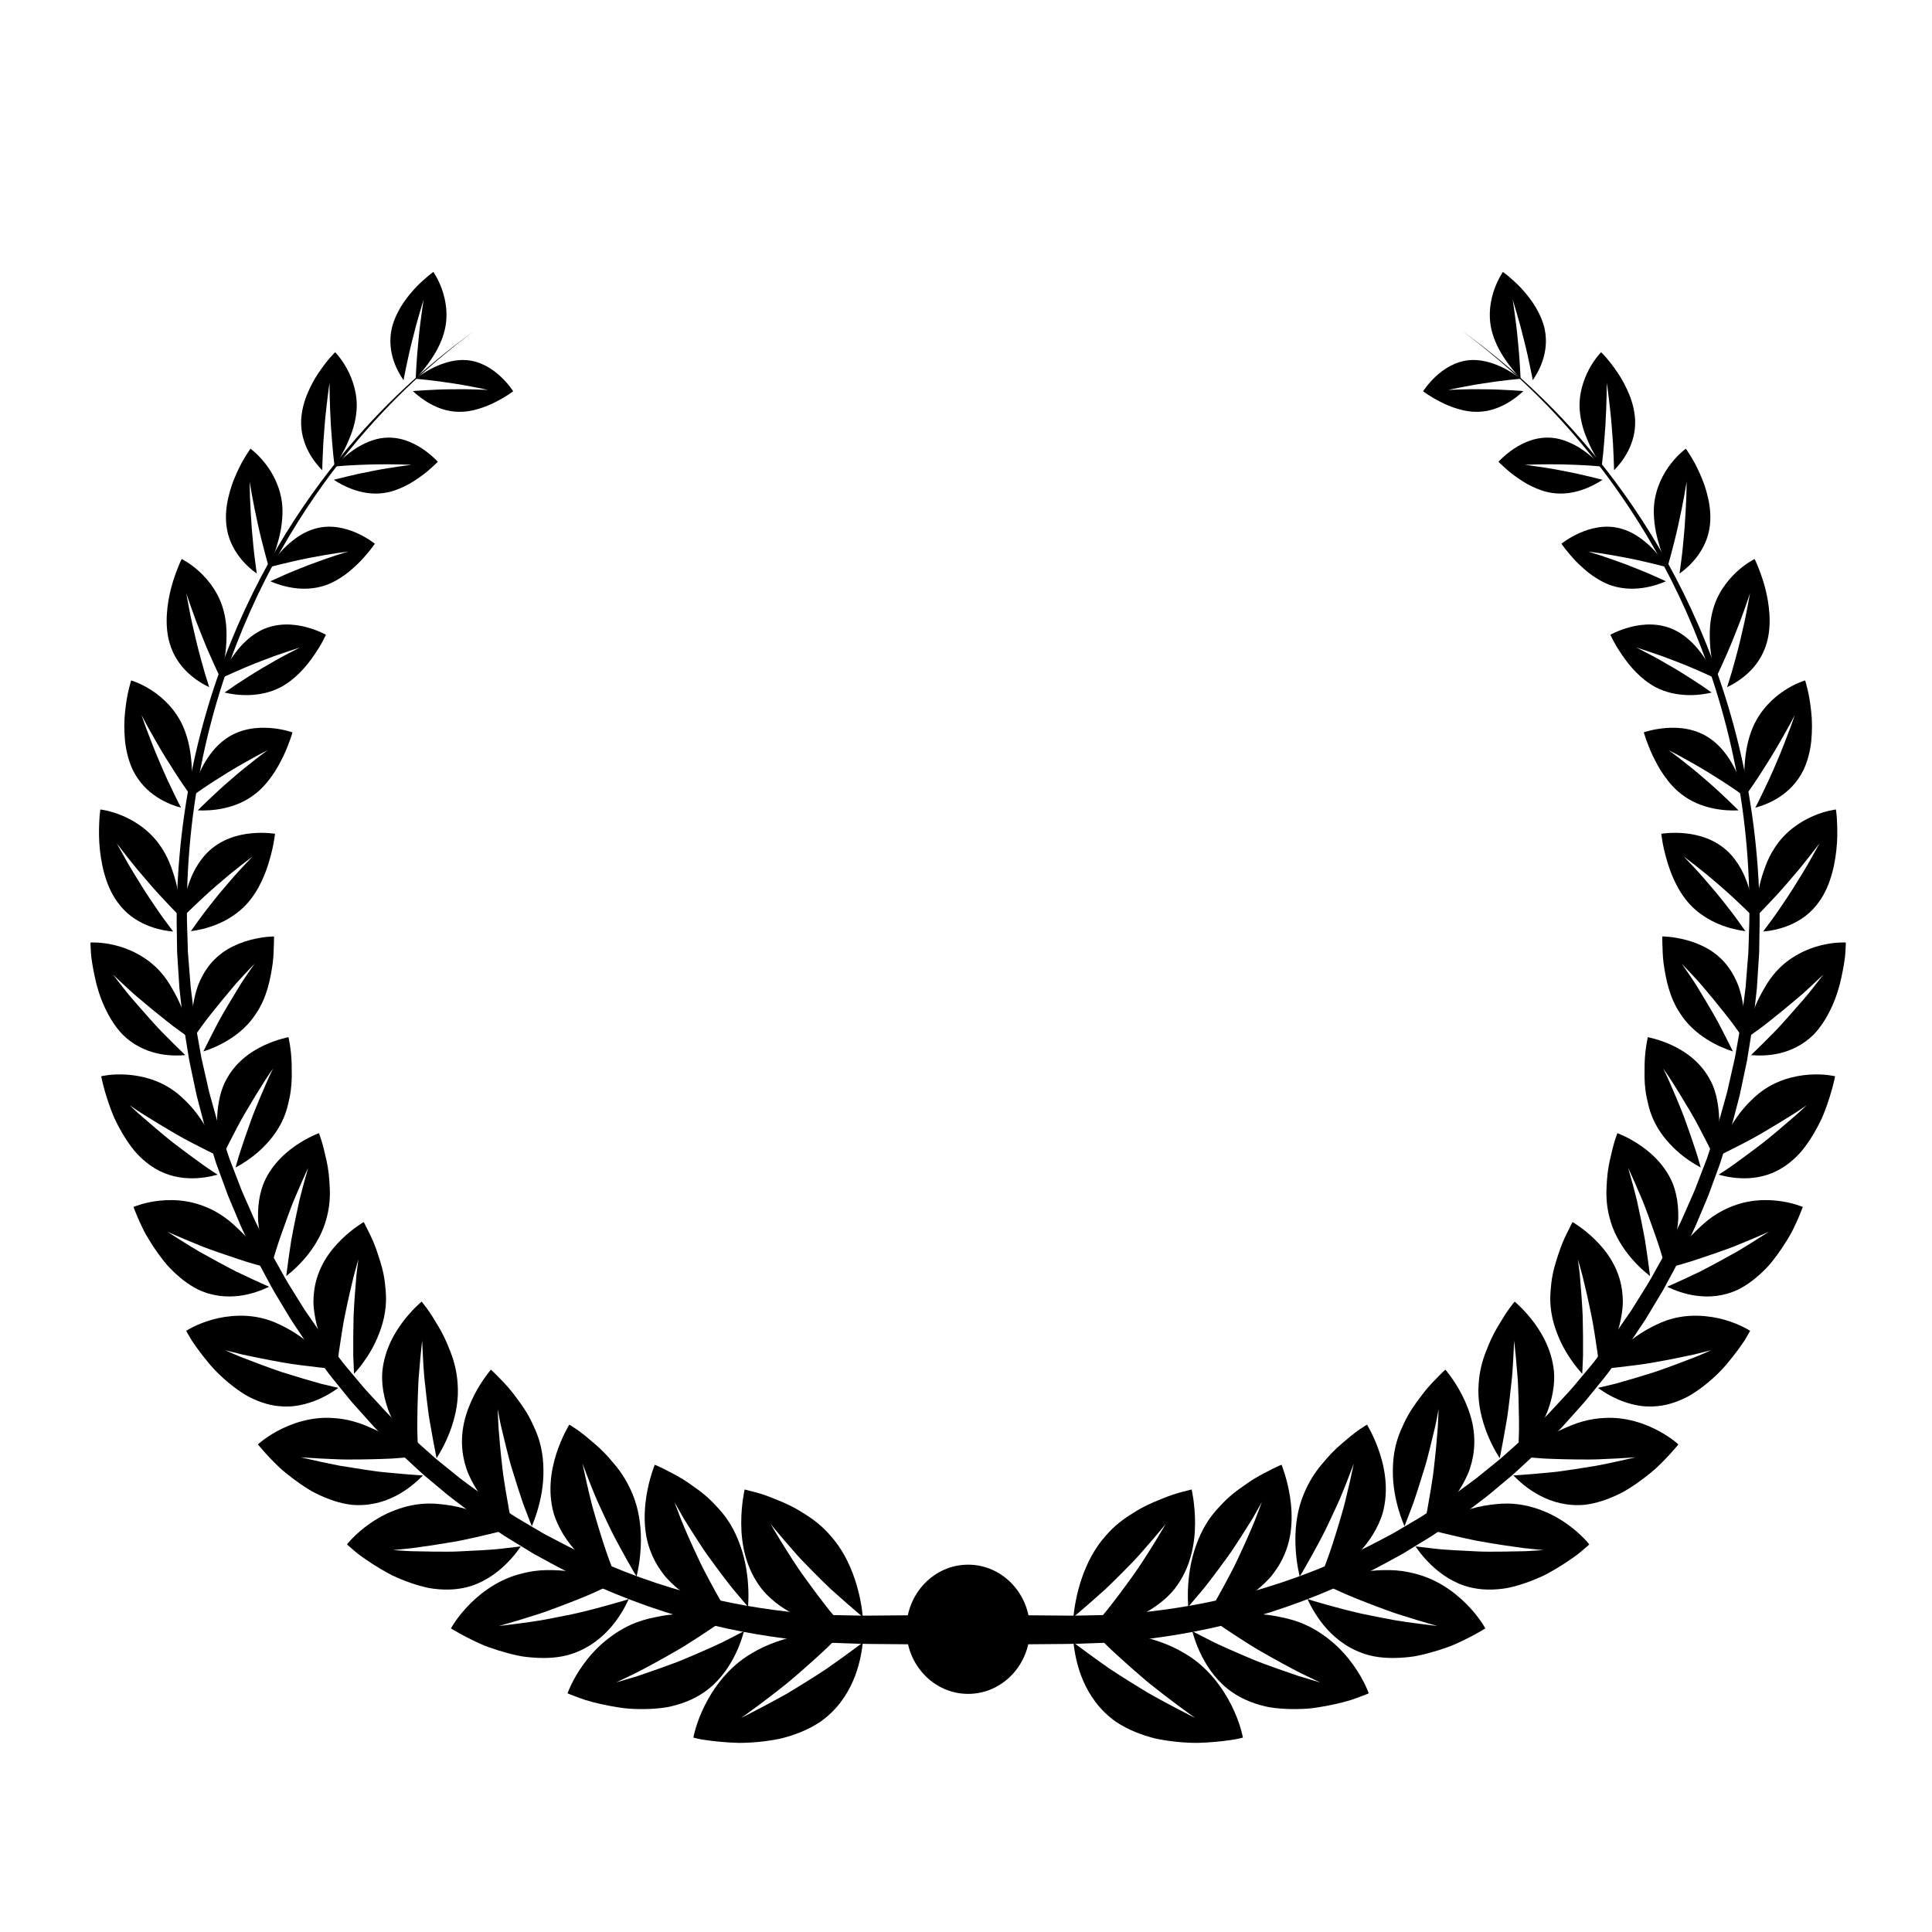 <?xml version="1.0" encoding="utf-8"?>
<!-- Generator: Adobe Illustrator 16.0.0, SVG Export Plug-In . SVG Version: 6.00 Build 0)  -->
<!DOCTYPE svg PUBLIC "-//W3C//DTD SVG 1.1//EN" "http://www.w3.org/Graphics/SVG/1.1/DTD/svg11.dtd">
<svg version="1.1" id="Layer_1" xmlns="http://www.w3.org/2000/svg" xmlns:xlink="http://www.w3.org/1999/xlink" x="0px" y="0px"
	 width="900px" height="900px" viewBox="0 0 900 900" enable-background="new 0 0 900 900" xml:space="preserve">
<g>
	<g>
		<g>
			<path d="M346.884,693.862c0,0,0.39,0.094,1.103,0.27c0.354,0.099,0.788,0.22,1.293,0.358c0.511,0.122,1.092,0.264,1.739,0.418
				c2.576,0.659,6.134,1.742,10.121,3.455c4.018,1.55,8.5,3.527,12.913,6.416c4.44,2.646,8.847,5.993,12.688,10.453
				c10.829,11.92,14.369,28.912,15.198,38.037c0,0-3.093-2.577-7.525-6.435c-2.214-1.928-4.756-4.175-7.414-6.577
				c-2.651-2.501-5.409-5.264-8.099-7.965c-1.327-1.354-2.653-2.707-3.96-4.039c-1.29-1.33-2.544-2.613-3.729-3.985
				c-2.377-2.678-4.533-5.164-6.345-7.286c-1.781-2.116-3.268-3.879-4.306-5.112c-0.513-0.603-0.905-1.128-1.172-1.473
				c-0.267-0.349-0.41-0.534-0.41-0.534s0.443,0.832,1.246,2.221c0.807,1.363,1.973,3.317,3.417,5.671
				c1.443,2.354,3.167,5.108,5.078,8.069c0.971,1.483,1.974,3.017,2.994,4.573c1.037,1.536,2.116,3.024,3.206,4.555
				c2.184,3.039,4.438,6.091,6.61,8.955c2.171,2.837,4.252,5.614,6.084,7.755c3.657,4.389,6.23,7.32,6.23,7.32
				c-10.554-0.851-28.851-6.129-39.122-18.95c-7.567-9.808-9.391-21.191-9.428-30.363c-0.017-4.581,0.395-8.528,0.795-11.337
				C346.49,695.525,346.884,693.862,346.884,693.862z"/>
			<path d="M305.007,682.336c0,0,1.472,0.557,3.812,1.723c2.312,1.251,5.616,2.746,9.21,4.987c1.805,1.095,3.667,2.442,5.592,3.811
				c1.938,1.331,3.893,2.836,5.802,4.534c0.953,0.848,1.898,1.746,2.822,2.694c0.926,0.94,1.822,1.973,2.725,2.929
				c1.789,1.967,3.467,4.149,4.968,6.56c2.112,3.363,3.719,7.024,4.973,10.591c1.26,3.533,2.132,7.129,2.715,10.592
				c1.169,6.93,1.162,13.338,0.858,17.755c0,0-2.559-2.934-6.205-7.294c-1.833-2.12-3.875-4.871-6.023-7.693
				c-2.144-2.845-4.372-5.862-6.532-8.856c-1.091-1.462-2.12-3.095-3.138-4.616c-0.999-1.532-1.982-3.042-2.934-4.503
				c-1.875-2.913-3.567-5.607-4.985-7.905c-2.78-4.79-4.497-7.964-4.497-7.964s1.21,3.358,3.207,8.47
				c2.023,5.009,4.946,11.574,8.136,18.319c1.579,3.416,3.283,6.607,4.917,9.682c1.636,3.063,3.22,5.938,4.609,8.409
				c1.391,2.469,2.581,4.553,3.428,5.979c0.861,1.396,1.353,2.191,1.353,2.191c-0.622-0.176-1.271-0.355-1.94-0.565
				c-0.662-0.249-1.349-0.501-2.059-0.765c-1.415-0.543-2.905-1.151-4.446-1.827c-1.542-0.674-3.131-1.421-4.737-2.239
				c-1.605-0.833-3.245-1.661-4.825-2.761c-3.18-2.116-6.309-4.534-9.139-7.271c-0.708-0.685-1.397-1.387-2.064-2.111
				c-0.666-0.723-1.288-1.542-1.897-2.337c-1.211-1.611-2.318-3.301-3.295-5.065c-1.443-2.617-2.529-5.282-3.322-7.939
				c-0.396-1.328-0.72-2.655-0.979-3.974c-0.256-1.326-0.434-2.691-0.564-4.012c-0.514-5.307-0.157-10.344,0.521-14.708
				c0.68-4.368,1.675-8.063,2.489-10.678C304.373,683.861,305.007,682.336,305.007,682.336z"/>
			<path d="M265.197,663.663c0,0,1.351,0.751,3.454,2.212c1.053,0.731,2.294,1.641,3.652,2.727c1.371,1.059,2.801,2.414,4.409,3.694
				c1.582,1.333,3.217,2.834,4.841,4.506c0.813,0.836,1.621,1.715,2.42,2.638c0.398,0.461,0.795,0.936,1.188,1.418
				c0.4,0.463,0.802,0.93,1.208,1.397c3.197,3.772,6.055,8.362,8.177,13.482c3.025,7.059,4.023,14.671,4.016,21.551
				c-0.019,6.911-1.007,12.907-2.008,17.086c0,0-0.491-0.792-1.35-2.177c-0.836-1.431-2.008-3.499-3.382-5.949
				c-2.739-4.94-6.304-11.26-9.379-17.999c-1.567-3.311-3.076-6.59-4.441-9.636c-1.353-3.084-2.495-6.081-3.483-8.558
				c-1.954-4.994-3.149-8.252-3.149-8.252s0.67,3.37,1.833,8.522c0.582,2.576,1.29,5.602,2.103,8.873
				c0.396,1.654,0.854,3.291,1.332,4.964c0.489,1.68,0.985,3.39,1.484,5.098c2.044,6.836,4.29,13.938,6.238,18.962
				c1.905,5.118,3.288,8.577,3.288,8.577c-2.238-1.161-4.847-2.623-7.602-4.376c-1.393-0.841-2.749-1.929-4.143-3.014
				c-1.387-1.102-2.78-2.276-4.149-3.523c-5.544-4.83-10.379-11.488-13.096-18.734c-1.02-2.66-1.582-5.519-1.919-8.213
				c-0.328-2.715-0.38-5.374-0.235-7.928c0.296-5.116,1.388-9.842,2.69-13.882c1.306-4.04,2.816-7.4,3.991-9.759
				C264.358,665.017,265.197,663.663,265.197,663.663z"/>
			<path d="M228.692,638.032c0,0,1.153,0.988,2.902,2.807c0.853,0.938,1.952,1.962,3.117,3.202c1.165,1.237,2.422,2.659,3.703,4.252
				c0.64,0.799,1.286,1.639,1.931,2.521c0.32,0.443,0.641,0.894,0.968,1.35c0.332,0.444,0.669,0.891,1.008,1.345
				c1.337,1.83,2.638,3.824,3.839,5.969c0.6,1.074,1.176,2.185,1.72,3.333c0.272,0.574,0.536,1.157,0.79,1.752
				c0.267,0.574,0.533,1.146,0.782,1.732c1.007,2.345,1.852,4.835,2.467,7.469c0.871,3.686,1.205,7.451,1.242,11.021
				c0.052,3.543-0.26,7.007-0.792,10.256c-1.063,6.505-3.017,12.151-4.626,15.943c0,0-1.368-3.436-3.271-8.494
				c-0.979-2.48-1.957-5.588-3.009-8.791c-1.043-3.224-2.113-6.632-3.133-9.998c-0.525-1.661-0.982-3.399-1.421-5.104
				c-0.432-1.688-0.855-3.352-1.265-4.962c-0.802-3.199-1.509-6.152-2.092-8.665c-0.302-1.242-0.541-2.418-0.738-3.475
				c-0.2-1.043-0.374-1.951-0.518-2.702c-0.277-1.489-0.437-2.341-0.437-2.341s0.087,3.4,0.374,8.574
				c0.37,5.047,0.985,11.886,1.812,18.891c0.106,0.879,0.211,1.754,0.317,2.627c0.124,0.856,0.25,1.709,0.373,2.555
				c0.268,1.697,0.529,3.369,0.783,4.985c0.528,3.249,1.064,6.314,1.547,8.954c0.485,2.638,0.908,4.87,1.222,6.409
				c0.338,1.517,0.531,2.382,0.531,2.382c-0.491-0.366-1.005-0.746-1.539-1.143c-0.51-0.438-1.04-0.889-1.586-1.355
				c-1.084-0.946-2.218-1.971-3.375-3.077c-2.299-2.233-4.742-4.688-6.952-7.55c-2.177-2.914-4.219-6.081-5.907-9.434
				c-0.833-1.693-1.624-3.365-2.215-5.196c-0.595-1.823-1.076-3.684-1.419-5.569c-1.012-5.588-0.705-10.877,0.322-15.674
				c1.085-4.87,2.877-9.244,4.746-12.905c1.873-3.663,3.832-6.629,5.313-8.687C227.687,639.184,228.692,638.032,228.692,638.032z"/>
			<path d="M196.4,606.347c0,0,0.983,1.114,2.433,3.11c0.724,0.998,1.564,2.217,2.46,3.631c0.875,1.432,1.844,3.021,2.881,4.719
				c1.021,1.707,2.043,3.582,3.003,5.603c0.481,1.012,0.945,2.062,1.388,3.142c0.214,0.549,0.431,1.097,0.647,1.649
				c0.221,0.546,0.442,1.095,0.665,1.643c1.732,4.42,2.976,9.377,3.294,14.669c1.22,14.479-5.519,28.128-9.786,34.76
				c0,0-0.047-0.217-0.137-0.622c-0.083-0.414-0.202-1.021-0.354-1.792c-0.293-1.53-0.709-3.721-1.208-6.344
				c-0.482-2.608-1.021-5.629-1.56-8.828c-0.285-1.58-0.517-3.269-0.731-4.987c-0.212-1.702-0.428-3.43-0.643-5.156
				c-0.413-3.435-0.786-6.828-1.104-9.974c-0.288-3.178-0.432-6.2-0.584-8.721c-0.279-5.066-0.396-8.354-0.396-8.354
				s-0.382,3.214-0.854,8.161c-0.236,2.473-0.489,5.386-0.728,8.543c-0.134,1.594-0.215,3.199-0.278,4.831
				c-0.061,1.646-0.124,3.32-0.186,4.994c-0.107,3.361-0.177,6.769-0.209,9.993c-0.009,1.62-0.016,3.187-0.023,4.673
				c0.037,1.463,0.073,2.846,0.105,4.12c0.157,5.131,0.341,8.623,0.341,8.623c-1.629-1.749-3.496-3.886-5.406-6.325
				c-1.84-2.521-3.666-5.407-5.354-8.484c-0.841-1.541-1.641-3.141-2.372-4.777c-0.758-1.613-1.311-3.414-1.848-5.166
				c-1.04-3.536-1.717-7.188-1.84-10.856c-0.04-1.364-0.031-2.671,0.098-3.995c0.13-1.33,0.325-2.62,0.574-3.877
				c0.503-2.514,1.229-4.888,2.101-7.11c1.745-4.444,4.081-8.292,6.403-11.463c2.322-3.17,4.632-5.669,6.353-7.384
				C195.266,607.278,196.4,606.347,196.4,606.347z"/>
			<path d="M169.435,569.283c0,0,0.732,1.254,1.752,3.444c1.11,2.137,2.59,5.155,3.929,8.827c1.267,3.726,2.754,7.858,3.633,12.451
				c0.456,2.282,0.726,4.711,0.906,7.138c0.211,2.402,0.234,4.88,0.012,7.403c-0.313,3.542-1.089,6.94-2.15,10.135
				c-1.087,3.214-2.317,6.1-3.768,8.8c-2.861,5.366-6.264,9.684-8.813,12.486c0,0-0.188-3.455-0.375-8.515
				c-0.047-5.186-0.011-11.988,0.158-18.584c0.31-6.722,0.852-13.315,1.267-18.124c0.054-0.601,0.105-1.179,0.155-1.728
				c0.068-0.557,0.134-1.087,0.195-1.584c0.126-0.988,0.236-1.852,0.327-2.561c0.186-1.412,0.294-2.219,0.294-2.219
				s-0.914,3.046-2.154,7.71c-1.138,4.591-2.584,10.836-3.902,17.278c-0.32,1.602-0.678,3.249-0.941,4.813
				c-0.264,1.583-0.522,3.138-0.771,4.647c-0.487,3.031-0.917,5.896-1.27,8.371c-0.705,4.955-1.113,8.339-1.113,8.339
				c-1.239-1.975-2.64-4.361-4.028-7.049c-0.695-1.341-1.385-2.762-2.051-4.241c-0.671-1.477-1.321-3.012-1.828-4.662
				c-1.064-3.266-1.938-6.712-2.445-10.211c-0.242-1.757-0.444-3.492-0.441-5.291c0.009-1.8,0.127-3.599,0.375-5.373
				c0.736-5.264,2.546-9.848,4.841-13.769c1.134-1.95,2.436-3.763,3.79-5.422c1.346-1.653,2.734-3.141,4.09-4.464
				c2.712-2.647,5.299-4.651,7.201-6.004C168.216,569.98,169.435,569.283,169.435,569.283z"/>
			<path d="M148.556,527.873c0,0,0.537,1.311,1.226,3.557c0.345,1.123,0.729,2.477,1.102,4.024c0.339,1.564,0.797,3.263,1.207,5.105
				c0.404,1.848,0.757,3.841,1.013,5.944c0.128,1.054,0.232,2.131,0.307,3.235c0.063,1.103,0.128,2.216,0.193,3.341
				c0.238,4.476-0.096,9.248-1.377,14.023c-3.242,13.202-13.124,22.896-18.888,27.342c0,0,0.41-3.344,1.093-8.228
				c0.342-2.442,0.755-5.267,1.218-8.245c0.541-3.029,1.18-6.242,1.818-9.393c0.643-3.156,1.306-6.267,1.943-9.141
				c0.684-2.9,1.436-5.611,2.041-7.889c1.233-4.565,2.088-7.516,2.088-7.516s-1.272,2.723-3.133,6.94
				c-0.93,2.109-2.003,4.595-3.137,7.304c-0.281,0.678-0.568,1.367-0.858,2.067c-0.265,0.693-0.534,1.392-0.805,2.099
				c-0.536,1.433-1.081,2.884-1.625,4.335c-2.137,5.833-4.282,11.925-5.68,16.49c-1.369,4.548-2.24,7.662-2.24,7.662
				c-0.9-2.068-1.972-4.508-2.857-7.308c-0.845-2.821-1.625-5.931-2.198-9.18c-0.286-1.626-0.52-3.285-0.684-4.96
				c-0.184-1.668-0.144-3.425-0.1-5.138c0.124-3.446,0.602-6.883,1.569-10.152c1.367-4.822,3.962-8.954,6.774-12.313
				c2.833-3.37,6.01-6.025,8.976-8.087C143.477,529.685,148.556,527.873,148.556,527.873z"/>
			<path d="M134.417,483.163c0,0,0.055,0.339,0.159,0.96c0.122,0.617,0.302,1.514,0.479,2.639c0.359,2.253,0.737,5.416,0.823,9.106
				c0.027,0.922,0.013,1.882,0.017,2.859c0.031,0.971,0.041,1.967,0.022,2.987c-0.035,2.039-0.179,4.163-0.468,6.336
				c-0.272,2.164-0.761,4.397-1.307,6.59c-0.521,2.185-1.229,4.375-2.167,6.518c-1.318,3.014-2.999,5.745-4.872,8.196
				c-0.937,1.226-1.92,2.382-2.934,3.467c-0.997,1.083-1.998,2.085-3.024,3.027c-4.091,3.755-8.354,6.411-11.419,8.024
				c0,0,0.217-0.763,0.596-2.097c0.189-0.664,0.422-1.467,0.688-2.391c0.257-0.916,0.57-1.954,0.96-3.095
				c1.498-4.553,3.536-10.494,5.63-16.229c2.25-5.8,4.681-11.429,6.466-15.534c0.891-2.056,1.648-3.746,2.256-4.943
				c0.582-1.186,0.914-1.863,0.914-1.863s-0.42,0.604-1.155,1.663c-0.366,0.531-0.81,1.182-1.321,1.925
				c-0.481,0.743-1.023,1.581-1.616,2.499c-2.353,3.678-5.467,8.7-8.527,13.931c-1.572,2.626-2.973,5.241-4.293,7.736
				c-1.322,2.499-2.545,4.866-3.586,6.919c-2.083,4.103-3.444,6.923-3.444,6.923c-0.5-2.126-1.021-4.668-1.44-7.468
				c-0.21-1.401-0.395-2.867-0.541-4.376c-0.146-1.513-0.272-3.061-0.223-4.672c0.038-3.204,0.298-6.508,0.891-9.742
				c0.591-3.233,1.49-6.388,3.035-9.369c4.418-8.785,11.774-13.81,18.005-16.732c3.127-1.462,6.002-2.41,8.059-2.99
				C133.144,483.386,134.417,483.163,134.417,483.163z"/>
			<path d="M127.623,436.229c0,0,0.065,1.34-0.021,3.558c-0.026,0.556-0.056,1.165-0.088,1.822
				c-0.006,0.655-0.026,1.359-0.058,2.104c-0.065,1.489-0.186,3.145-0.396,4.914c-1.029,7.099-2.61,15.907-7.741,23.47
				c-6.677,10.523-18.248,15.722-24.581,17.698c0,0,1.365-2.727,3.414-6.815c1.032-1.993,2.235-4.317,3.526-6.809
				c1.288-2.455,2.875-5.07,4.356-7.623c1.507-2.558,3.019-5.072,4.436-7.394c0.711-1.15,1.396-2.263,2.047-3.319
				c0.7-1.047,1.361-2.034,1.974-2.947c2.453-3.576,4.089-5.958,4.089-5.958s-1.931,1.996-4.822,5.111
				c-0.722,0.785-1.505,1.637-2.332,2.534c-0.414,0.456-0.839,0.925-1.273,1.403c-0.411,0.479-0.832,0.969-1.26,1.468
				c-1.709,2.001-3.529,4.173-5.348,6.388c-1.818,2.214-3.632,4.47-5.328,6.62c-0.847,1.081-1.665,2.13-2.442,3.122
				c-0.766,0.998-1.434,1.943-2.08,2.824c-2.551,3.52-4.241,5.948-4.241,5.948c-0.182-2.094-0.327-4.581-0.342-7.296
				c0.107-2.733,0.367-5.703,0.843-8.728c0.493-3.024,1.153-6.1,2.223-9.067c1.151-2.976,2.603-5.83,4.432-8.393
				c2.713-3.796,5.967-6.583,9.387-8.641c3.487-2.063,7.053-3.395,10.257-4.271C122.661,436.212,127.623,436.229,127.623,436.229z"
				/>
			<path d="M128.119,388.407c0,0-0.043,0.32-0.123,0.903c-0.088,0.582-0.22,1.427-0.384,2.48c-0.332,2.106-0.975,5.021-1.913,8.318
				c-1.824,6.602-5.051,14.721-10.791,21.062c-2.033,2.222-4.315,4.071-6.648,5.608c-2.289,1.538-4.676,2.764-7.02,3.735
				c-4.682,1.946-9.179,2.86-12.324,3.264c0,0,1.674-2.348,4.182-5.869c1.217-1.737,2.836-3.744,4.466-5.853
				c1.668-2.112,3.382-4.33,5.208-6.504c3.676-4.352,7.253-8.53,10.142-11.563c2.823-2.997,4.705-4.993,4.705-4.993
				s-2.107,1.582-5.281,4.065c-1.582,1.242-3.453,2.713-5.419,4.327c-1.934,1.617-4.002,3.374-6.07,5.172
				c-4.19,3.585-8.169,7.354-11.201,10.257c-1.511,1.466-2.771,2.688-3.654,3.543c-0.852,0.868-1.338,1.364-1.338,1.364
				c0.099-2.009,0.468-4.386,0.909-6.959c0.457-2.571,1.076-5.34,2.04-8.121c0.951-2.781,2.037-5.584,3.552-8.214
				c1.508-2.631,3.283-5.099,5.375-7.228c6.356-6.294,14.242-8.405,20.561-9.021C123.424,387.579,128.119,388.407,128.119,388.407z"
				/>
			<path d="M136.247,341.159c0,0-0.311,1.201-0.998,3.129c-0.726,1.917-1.661,4.61-3.076,7.577c-1.46,2.954-3.105,6.262-5.376,9.41
				c-2.228,3.159-4.816,6.227-8.118,8.716c-4.495,3.522-9.61,5.483-14.385,6.518c-4.768,1.036-9.114,1.144-12.155,0.988
				c0,0,1.917-1.982,4.936-4.822c1.492-1.398,3.231-3.03,5.095-4.779c1.873-1.719,3.949-3.502,5.971-5.258
				c4.01-3.527,8.254-6.825,11.331-9.245c1.531-1.214,2.866-2.189,3.794-2.869c0.925-0.676,1.453-1.063,1.453-1.063
				s-0.566,0.291-1.56,0.798c-0.981,0.513-2.443,1.237-4.1,2.157c-3.327,1.831-7.868,4.35-12.313,7.058
				c-4.39,2.711-8.905,5.563-12.156,7.803c-3.273,2.277-5.454,3.795-5.454,3.795c1.699-7.498,6.594-20.217,15.935-26.832
				c6.879-4.916,14.755-5.574,20.81-5.113C131.935,339.597,136.247,341.159,136.247,341.159z"/>
			<path d="M151.848,295.699c0,0-0.523,1.066-1.421,2.807c-0.904,1.737-2.31,4.085-4.09,6.669
				c-3.519,5.188-8.677,11.255-15.52,14.913c-4.823,2.554-9.995,3.515-14.59,3.695c-4.625,0.171-8.779-0.492-11.609-1.159
				c0,0,2.147-1.485,5.368-3.712c3.315-2.153,7.611-4.972,12.018-7.579c4.43-2.608,8.767-5.089,12.145-6.818
				c3.315-1.717,5.526-2.859,5.526-2.859s-2.302,0.748-5.753,1.871c-1.743,0.596-3.776,1.293-5.955,2.039
				c-2.147,0.787-4.443,1.657-6.753,2.555c-2.301,0.901-4.65,1.819-6.803,2.729c-2.15,0.938-4.155,1.812-5.875,2.562
				c-3.466,1.575-5.778,2.625-5.778,2.625c0.752-1.676,1.702-3.632,2.85-5.707c0.576-1.037,1.191-2.106,1.874-3.177
				c0.707-1.06,1.463-2.128,2.269-3.184c3.163-4.245,7.354-8.163,12.206-10.531c7.319-3.45,14.773-2.812,20.406-1.379
				C148.02,293.511,151.848,295.699,151.848,295.699z"/>
			<path d="M174.609,253.284c0,0-0.616,0.953-1.766,2.428c-0.575,0.738-1.284,1.604-2.118,2.552
				c-0.811,0.961-1.723,2.018-2.761,3.095c-1.036,1.079-2.185,2.186-3.443,3.273c-1.217,1.113-2.535,2.21-3.958,3.234
				c-2.88,2.025-6.034,3.857-9.566,4.992c-5,1.563-9.902,1.658-14.303,1.013c-4.389-0.635-8.19-1.972-10.749-3.088
				c0,0,2.264-1.022,5.662-2.555c3.335-1.531,7.987-3.352,12.461-5.119c4.556-1.725,9.104-3.291,12.476-4.413
				c3.414-1.055,5.69-1.758,5.69-1.758s-2.297,0.317-5.745,0.792c-3.465,0.5-8.003,1.321-12.673,2.215
				c-4.644,0.901-9.223,2.002-12.747,2.842c-1.761,0.42-3.217,0.794-4.221,1.072c-1.011,0.274-1.59,0.431-1.59,0.431
				c0.919-1.477,2.122-3.151,3.55-4.894c1.427-1.739,3.016-3.583,4.863-5.292c1.859-1.701,3.896-3.318,6.076-4.692
				c2.17-1.381,4.597-2.443,7.064-3.154c1.839-0.52,3.647-0.798,5.405-0.888c1.772-0.081,3.511,0.041,5.162,0.287
				c3.308,0.496,6.316,1.521,8.865,2.658C171.334,250.593,174.609,253.284,174.609,253.284z"/>
			<path d="M203.938,215.11c0,0-0.736,0.79-2.06,1.979c-1.3,1.213-3.142,2.873-5.45,4.544c-2.324,1.655-4.94,3.495-7.975,4.919
				c-3.01,1.448-6.241,2.67-9.771,3.119c-9.761,1.394-18.743-3.186-23.205-6.171c0,0,2.293-0.568,5.733-1.421
				c1.713-0.411,3.684-0.893,5.813-1.36c2.136-0.432,4.412-0.891,6.688-1.351c4.484-0.919,9.07-1.577,12.405-2.087
				c1.677-0.25,3.061-0.451,4.057-0.561c0.984-0.116,1.547-0.182,1.547-0.182s-0.553-0.024-1.52-0.069
				c-0.975-0.047-2.355-0.096-3.998-0.119c-3.292-0.053-7.771-0.113-12.257-0.017c-4.453,0.121-8.994,0.32-12.416,0.53
				c-3.398,0.269-5.664,0.446-5.664,0.446c1.125-1.199,2.445-2.627,4.066-4.007c1.609-1.39,3.425-2.817,5.395-4.137
				c1.95-1.335,4.172-2.458,6.427-3.388c2.272-0.915,4.625-1.594,7.097-1.814c3.631-0.352,7.001,0.174,10.015,1.157
				c3.016,0.984,5.721,2.468,7.943,3.948C201.263,212.05,203.938,215.11,203.938,215.11z"/>
			<path d="M239.044,182.259c0,0-0.799,0.64-2.204,1.575c-1.398,0.942-3.432,2.134-5.835,3.354c-2.38,1.26-5.211,2.438-8.245,3.321
				c-3.006,0.922-6.297,1.45-9.656,1.313c-9.354-0.285-17.091-6.14-20.769-9.646c0,0,0.554-0.047,1.524-0.129
				c0.979-0.06,2.375-0.145,4.052-0.247c3.345-0.185,7.718-0.433,12.132-0.451c2.178-0.015,4.353-0.029,6.394-0.042
				c2.04,0.023,3.95,0.086,5.566,0.133c3.212,0.119,5.355,0.196,5.355,0.196s-2.051-0.42-5.13-1.049
				c-3.098-0.613-7.298-1.418-11.489-2.028c-4.198-0.635-8.523-1.254-11.709-1.571c-3.231-0.331-5.385-0.55-5.385-0.55
				c4.847-3.842,14.263-9.346,23.555-8.69c6.915,0.532,12.357,4.227,16.075,7.709C236.995,178.954,239.044,182.259,239.044,182.259z
				"/>
		</g>
		<g>
			<path d="M323.009,809.443c0,0,0.562,0.133,1.585,0.382c0.514,0.111,1.145,0.247,1.879,0.411c0.743,0.113,1.591,0.244,2.532,0.388
				c3.769,0.536,9.057,1.116,15.065,1.284c6.028,0.005,12.802-0.608,19.42-1.972c6.641-1.607,13.143-4.175,18.631-7.849
				c7.72-5.405,12.429-12.492,15.324-19.2c2.894-6.738,4.009-13.214,4.476-17.741c0,0-3.157,2.4-8.101,5.997
				c-2.474,1.8-5.401,3.894-8.604,6.134c-3.197,2.141-6.669,4.318-10.216,6.539c-1.79,1.102-3.579,2.203-5.342,3.288
				c-1.777,1.082-3.548,2.167-5.265,3.08c-3.435,1.897-6.708,3.656-9.546,5.151c-2.87,1.492-5.261,2.734-6.934,3.604
				c-0.848,0.447-1.51,0.742-1.965,0.956c-0.453,0.212-0.695,0.327-0.695,0.327s0.841-0.552,2.306-1.587
				c1.45-1.064,3.52-2.584,6.006-4.408c2.456-1.828,5.281-3.973,8.243-6.279c1.467-1.156,2.981-2.352,4.521-3.565
				c1.526-1.238,3.067-2.58,4.587-3.878c3.041-2.62,6.014-5.248,8.742-7.717c2.729-2.494,5.211-4.706,7.315-6.849
				c4.201-4.172,6.869-6.958,6.869-6.958c-10.665,0.991-28.938,2.276-43.669,11.198c-10.851,6.287-17.828,16.193-21.902,24.347
				c-2.041,4.08-3.371,7.805-4.175,10.513C323.291,807.75,323.009,809.443,323.009,809.443z"/>
			<path d="M264.386,788.82c0,0,2.051,0.905,5.524,2.145c3.44,1.326,8.437,2.615,14.159,3.71c2.87,0.52,5.899,1.058,9.07,1.297
				c3.185,0.196,6.464,0.253,9.742,0.103c1.64-0.073,3.278-0.202,4.905-0.386c1.627-0.193,3.232-0.403,4.846-0.811
				c3.21-0.754,6.322-1.772,9.242-3.108c4.102-1.892,7.536-4.216,10.443-6.926c2.914-2.748,5.273-5.735,7.192-8.728
				c3.833-5.988,5.924-12.008,7.086-16.261c0,0-3.406,1.811-8.712,4.485c-2.664,1.397-5.756,2.728-9.153,4.248
				c-3.391,1.5-7.069,3.081-10.814,4.645c-1.88,0.816-3.735,1.451-5.593,2.151c-1.87,0.678-3.711,1.344-5.492,1.991
				c-3.59,1.28-7,2.452-9.952,3.446c-5.85,1.789-9.863,2.893-9.863,2.893s3.6-1.645,8.82-4.191
				c5.253-2.645,12.142-6.422,18.715-10.211c3.282-1.847,6.557-3.961,9.558-5.885c3.005-1.938,5.752-3.764,8.076-5.333
				c2.325-1.574,4.223-2.878,5.548-3.821c1.329-0.983,2.087-1.545,2.087-1.545c-0.644-0.056-1.316-0.118-2.016-0.181
				c-0.697-0.085-1.419-0.17-2.165-0.264c-1.496-0.164-3.092-0.306-4.771-0.411c-1.677-0.105-3.436-0.173-5.257-0.186
				c-1.817-0.03-3.715,0.072-5.609,0.044c-3.806,0.031-7.784,0.328-11.788,1.026c-1.001,0.176-2.003,0.374-3.005,0.602
				c-1.001,0.226-1.98,0.404-2.968,0.655c-1.97,0.479-3.928,1.08-5.854,1.815c-2.854,1.092-5.501,2.426-7.953,3.931
				c-1.226,0.752-2.402,1.547-3.529,2.372c-1.126,0.824-2.185,1.627-3.207,2.487c-4.079,3.402-7.397,7.213-9.978,10.792
				c-2.584,3.578-4.429,6.923-5.617,9.384C264.915,787.252,264.386,788.82,264.386,788.82z"/>
			<path d="M210.073,758.57c0,0,1.831,1.168,4.973,2.873c1.569,0.848,3.468,1.834,5.625,2.867c2.171,1.012,4.54,2.191,7.226,3.091
				c2.66,0.946,5.51,1.856,8.474,2.648c1.482,0.396,2.992,0.763,4.52,1.092c0.765,0.165,1.533,0.317,2.305,0.461
				c0.783,0.115,1.575,0.213,2.365,0.304c6.342,0.689,12.763,0.703,18.74-0.848c8.451-2.312,14.703-6.924,19.29-11.904
				c4.571-4.954,7.568-10.446,9.351-14.287c0,0-0.9,0.298-2.474,0.818c-1.563,0.468-3.793,1.104-6.518,1.865
				c-5.427,1.487-12.907,3.597-20.427,5.02c-3.781,0.773-7.622,1.515-11.267,2.184c-3.628,0.632-6.996,1.043-9.945,1.457
				c-5.88,0.782-9.906,1.235-9.906,1.235s3.708-1.019,9.113-2.641c2.702-0.813,5.823-1.78,9.115-2.845
				c1.637-0.51,3.355-1.126,5.085-1.76c1.717-0.637,3.461-1.279,5.206-1.927c6.938-2.632,13.568-5.254,18.563-7.632
				c4.961-2.277,8.156-3.843,8.156-3.843c-2.39-0.755-5.251-1.556-8.447-2.268c-1.613-0.316-3.24-0.788-4.963-1.144
				c-1.717-0.369-3.502-0.703-5.337-0.979c-7.409-0.949-15.324-1.685-23.217-0.009c-2.934,0.643-5.598,1.345-8.158,2.349
				c-2.546,0.982-4.934,2.165-7.154,3.474c-4.439,2.614-8.203,5.726-11.224,8.733c-3.024,3.002-5.303,5.9-6.814,8.055
				C210.821,757.165,210.073,758.57,210.073,758.57z"/>
			<path d="M161.651,719.443c0,0,1.528,1.449,4.202,3.648c1.313,1.127,3.012,2.316,4.926,3.627c1.918,1.307,4.078,2.699,6.421,4.092
				c1.173,0.695,2.392,1.392,3.649,2.075c0.631,0.339,1.262,0.688,1.918,1.012c0.667,0.3,1.34,0.606,2.021,0.913
				c2.726,1.201,5.58,2.307,8.495,3.23c1.458,0.461,2.931,0.879,4.411,1.239c0.741,0.179,1.483,0.347,2.226,0.499
				c0.755,0.133,1.519,0.234,2.277,0.332c3.039,0.377,6.073,0.49,9.035,0.264c4.167-0.332,7.883-1.261,11.256-2.698
				c3.39-1.467,6.368-3.32,8.964-5.327c5.188-4.017,8.859-8.626,11.179-11.99c0,0-3.554,0.467-9.034,1.073
				c-2.769,0.35-5.895,0.51-9.34,0.735c-3.438,0.211-7.148,0.402-10.906,0.56c-1.894,0.099-3.745,0.104-5.576,0.099
				c-1.845-0.007-3.662-0.016-5.419-0.023c-3.537-0.032-6.877-0.097-9.763-0.174c-1.453-0.023-2.761-0.094-3.912-0.176
				c-1.159-0.077-2.17-0.146-3.002-0.201c-1.676-0.119-2.632-0.187-2.632-0.187s3.639-0.294,8.994-0.886
				c5.447-0.711,12.587-1.768,19.516-2.989c0.864-0.154,1.728-0.309,2.587-0.46c0.87-0.182,1.737-0.362,2.596-0.541
				c1.705-0.374,3.383-0.74,5.007-1.093c3.226-0.726,6.197-1.433,8.719-2.054c2.523-0.624,4.592-1.148,6.047-1.543
				c1.467-0.425,2.306-0.67,2.306-0.67c-0.548-0.266-1.124-0.542-1.723-0.831c-0.587-0.302-1.198-0.616-1.831-0.943
				c-1.27-0.638-2.636-1.289-4.085-1.938c-2.884-1.311-6.153-2.511-9.555-3.679c-3.367-1.22-6.965-2.257-10.699-2.948
				c-1.858-0.361-3.793-0.569-5.669-0.789c-1.879-0.214-3.781-0.319-5.696-0.29c-5.667,0.081-10.906,1.307-15.568,3.107
				c-4.602,1.723-8.63,4.029-11.954,6.38c-3.322,2.348-5.927,4.725-7.693,6.526C162.577,718.225,161.651,719.443,161.651,719.443z"
				/>
			<path d="M120.149,672.86c0,0,1.26,1.601,3.513,4.087c1.126,1.243,2.5,2.705,4.087,4.295c1.582,1.596,3.367,3.322,5.449,4.966
				c2.051,1.675,4.28,3.374,6.643,5.009c1.184,0.814,2.398,1.617,3.641,2.389c0.625,0.375,1.255,0.754,1.885,1.131
				c0.645,0.359,1.314,0.691,1.979,1.025c5.341,2.635,11.012,4.638,16.667,5.253c16.219,1.337,27.521-8.101,33.024-13.7
				c0,0-0.218-0.012-0.627-0.027c-0.405-0.028-0.998-0.069-1.752-0.12c-1.522-0.116-3.697-0.283-6.306-0.48
				c-2.628-0.216-5.716-0.491-9.065-0.823c-1.69-0.146-3.391-0.371-5.116-0.621c-1.741-0.254-3.511-0.51-5.28-0.766
				c-3.558-0.532-7.154-1.108-10.557-1.683c-3.37-0.608-6.458-1.311-9.167-1.886c-5.397-1.175-9.064-2.049-9.064-2.049
				s3.553,0.274,8.783,0.56c2.614,0.141,5.643,0.283,8.856,0.395c1.592,0.071,3.277,0.083,4.991,0.078
				c1.699-0.01,3.426-0.021,5.151-0.03c3.435-0.037,6.832-0.117,9.983-0.222c1.568-0.063,3.084-0.122,4.521-0.178
				c1.454-0.105,2.83-0.206,4.101-0.299c5.055-0.394,8.348-0.73,8.348-0.73c-1.884-1.438-4.172-3.078-6.781-4.743
				c-2.542-1.742-5.35-3.574-8.434-5.237c-1.537-0.836-3.137-1.638-4.791-2.384c-1.679-0.718-3.272-1.526-4.988-2.178
				c-3.396-1.342-6.979-2.371-10.68-2.91c-1.365-0.208-2.739-0.315-4.046-0.407c-1.302-0.096-2.587-0.123-3.854-0.096
				c-2.531,0.061-4.979,0.349-7.314,0.8c-4.671,0.905-8.89,2.47-12.426,4.174c-3.536,1.701-6.387,3.545-8.344,4.972
				C121.218,671.852,120.149,672.86,120.149,672.86z"/>
			<path d="M86.734,619.956c0,0,0.915,1.751,2.614,4.521c1.786,2.711,4.444,6.385,7.731,10.305
				c3.213,3.974,7.417,7.937,11.981,11.402c2.299,1.721,4.653,3.343,7.179,4.658c2.557,1.295,5.187,2.356,7.857,3.098
				c3.75,1.044,7.328,1.387,10.678,1.245c3.326-0.122,6.567-0.849,9.43-1.755c5.766-1.85,10.38-4.702,13.428-6.901
				c0,0-3.277-0.739-8.288-1.972c-4.867-1.353-11.438-3.281-18.15-5.412c-6.556-2.233-13.146-4.749-18.187-6.703
				c-0.629-0.244-1.232-0.481-1.806-0.707c-0.558-0.239-1.086-0.467-1.583-0.678c-0.996-0.436-1.864-0.813-2.578-1.124
				c-1.436-0.634-2.256-0.994-2.256-0.994s0.817,0.212,2.251,0.588c1.437,0.364,3.455,0.895,5.913,1.468
				c4.997,1.095,11.583,2.434,18.042,3.57c1.626,0.277,3.201,0.581,4.824,0.804c1.611,0.219,3.199,0.433,4.733,0.642
				c3.058,0.398,5.886,0.733,8.292,0.999c4.816,0.53,7.966,0.805,7.966,0.805c-1.532-1.721-3.407-3.71-5.583-5.775
				c-1.088-1.033-2.251-2.089-3.484-3.143c-1.243-1.038-2.521-2.104-3.826-3.193c-2.611-2.153-5.476-4.22-8.563-6.021
				c-1.532-0.91-3.168-1.717-4.764-2.5c-1.591-0.789-3.235-1.485-4.928-2.071c-5.008-1.729-9.973-2.306-14.595-2.192
				c-2.326,0.066-4.521,0.276-6.585,0.601c-2.074,0.327-4.029,0.777-5.831,1.288c-3.603,1.024-6.586,2.301-8.664,3.334
				C87.906,619.172,86.734,619.956,86.734,619.956z"/>
			<path d="M62.192,562.248c0,0,0.63,1.797,1.868,4.683c0.618,1.444,1.388,3.154,2.307,5.047c0.883,1.906,2.044,3.933,3.354,6.042
				c1.302,2.109,2.752,4.301,4.34,6.477c0.793,1.089,1.621,2.173,2.482,3.24c0.853,1.072,1.749,2.121,2.744,3.112
				c3.898,3.997,8.292,7.545,13.052,9.896c6.822,3.227,13.543,3.619,19.251,2.886c5.729-0.746,10.544-2.651,13.778-4.212
				c0,0-2.95-1.291-7.447-3.362c-2.249-1.037-4.885-2.271-7.73-3.635c-2.767-1.41-5.696-2.978-8.669-4.578
				c-2.966-1.605-5.953-3.256-8.769-4.844c-2.77-1.609-5.273-3.204-7.477-4.569c-4.384-2.743-7.338-4.665-7.338-4.665
				s3.032,1.362,7.532,3.271c2.249,0.954,4.864,2.041,7.648,3.164c0.696,0.276,1.404,0.557,2.12,0.844
				c0.736,0.271,1.48,0.54,2.23,0.817c1.495,0.534,3.014,1.077,4.531,1.62c3.027,1.065,6.034,2.085,8.835,3.003
				c2.826,0.907,5.346,1.771,7.666,2.391c4.565,1.283,7.563,2.057,7.563,2.057c-1.217-1.88-2.803-4.023-4.533-6.364
				c-1.69-2.368-3.645-4.863-5.858-7.321c-1.106-1.229-2.277-2.444-3.51-3.63c-1.257-1.174-2.421-2.393-3.734-3.515
				c-2.587-2.267-5.427-4.316-8.515-5.971c-4.635-2.421-9.09-3.872-13.471-4.547c-4.357-0.684-8.513-0.643-12.109-0.261
				C67.134,560.074,62.192,562.248,62.192,562.248z"/>
			<path d="M47.169,501.355c0,0,0.078,0.452,0.219,1.273c0.174,0.818,0.463,1.997,0.848,3.458c0.774,2.919,1.979,6.964,3.681,11.421
				c0.431,1.112,0.869,2.254,1.382,3.401c0.541,1.141,1.11,2.295,1.716,3.446c1.212,2.313,2.556,4.635,4.036,6.868
				c1.497,2.231,3.058,4.399,4.883,6.351c1.853,1.943,3.834,3.71,5.949,5.214c11.791,8.479,24.878,6.234,31.498,4.422
				c0,0-0.666-0.435-1.832-1.196c-0.584-0.383-1.293-0.853-2.108-1.388c-0.825-0.537-1.734-1.156-2.684-1.851
				c-3.854-2.765-9.035-6.57-14.271-10.589c-5.077-4.058-10.075-8.366-13.899-11.678c-1.911-1.651-3.499-3.059-4.533-4.069
				c-1.064-1.007-1.672-1.582-1.672-1.582s0.651,0.447,1.788,1.227c0.568,0.386,1.26,0.852,2.051,1.393
				c0.818,0.521,1.74,1.11,2.747,1.751c4.035,2.551,9.391,5.823,14.696,8.897c2.613,1.551,5.373,3.008,7.933,4.343
				c2.557,1.334,4.933,2.54,6.962,3.557c4.058,2.027,6.736,3.292,6.736,3.292c-0.831-2.001-1.886-4.347-3.178-6.863
				c-0.646-1.256-1.351-2.555-2.118-3.875c-0.782-1.309-1.587-2.656-2.407-4.029c-1.643-2.729-3.532-5.463-5.695-8.032
				c-2.165-2.567-4.627-4.968-7.178-7.089c-7.711-6.233-16.634-8.352-23.61-8.818c-3.476-0.235-6.438-0.064-8.564,0.185
				C48.426,501.041,47.169,501.355,47.169,501.355z"/>
			<path d="M42.146,439.066c0,0,0.004,1.751,0.208,4.631c0.056,0.721,0.104,1.512,0.204,2.36c0.116,0.851,0.25,1.761,0.405,2.721
				c0.308,1.921,0.7,4.04,1.197,6.277c1.784,8.966,6.12,19.733,12.951,26.876c10.127,9.952,22.627,10.149,29.193,9.575
				c0,0-2.191-2.143-5.478-5.36c-1.65-1.659-3.577-3.597-5.641-5.673c-2.075-2.107-4.083-4.427-6.207-6.774
				c-2.097-2.35-4.198-4.742-6.17-7.023c-0.986-1.148-1.939-2.259-2.844-3.312c-0.855-1.073-1.663-2.089-2.41-3.024
				c-2.982-3.824-4.971-6.374-4.971-6.374s2.226,2.14,5.56,5.226c0.834,0.766,1.736,1.594,2.692,2.471
				c0.477,0.435,0.967,0.879,1.468,1.333c0.523,0.447,1.057,0.906,1.601,1.372c2.173,1.856,4.491,3.798,6.803,5.696
				c2.312,1.899,4.62,3.757,6.78,5.465c1.08,0.845,2.122,1.661,3.111,2.435c0.997,0.768,1.993,1.476,2.884,2.127
				c3.59,2.604,5.97,4.259,5.97,4.259c-0.514-2.034-1.198-4.427-2.083-7.02c-0.764-2.612-1.708-5.426-2.896-8.285
				c-1.174-2.858-2.638-5.756-4.282-8.553c-1.565-2.807-3.414-5.501-5.598-7.929c-3.229-3.59-6.917-6.248-10.563-8.213
				c-3.578-1.967-7.204-3.232-10.446-4.026C47.099,438.724,42.146,439.066,42.146,439.066z"/>
			<path d="M46.758,377.099c0,0-0.056,0.416-0.158,1.172c-0.105,0.757-0.215,1.861-0.29,3.242c-0.154,2.762-0.319,6.621-0.06,11.002
				c0.564,8.761,2.645,19.59,8.288,27.468c1.961,2.767,4.149,4.988,6.469,6.77c2.365,1.783,4.813,3.127,7.201,4.146
				c4.774,2.034,9.308,2.774,12.467,3.055c0,0-1.781-2.398-4.454-5.994c-1.375-1.822-2.778-3.971-4.381-6.31
				c-1.567-2.338-3.301-4.869-4.918-7.437c-3.21-5.129-6.492-10.443-8.725-14.5c-2.287-4.104-3.811-6.838-3.811-6.838
				s1.813,2.34,4.53,5.852c1.368,1.734,2.94,3.732,4.675,5.84c1.764,2.11,3.649,4.326,5.535,6.504
				c3.725,4.36,7.68,8.552,10.601,11.617c1.464,1.518,2.683,2.782,3.539,3.667c0.884,0.872,1.39,1.369,1.39,1.369
				c-0.224-2.009-0.381-4.39-0.782-6.991c-0.387-2.602-0.93-5.426-1.568-8.325c-0.651-2.899-1.603-5.884-2.682-8.8
				c-1.087-2.917-2.461-5.774-4.19-8.43c-4.961-7.845-12.12-12.455-18.035-15.019C51.5,377.586,46.758,377.099,46.758,377.099z"/>
			<path d="M61.094,316.966c0,0-0.477,1.519-1.091,4.08c-0.652,2.548-1.275,6.186-1.716,10.348c-0.488,4.151-0.5,8.902-0.062,13.618
				c0.48,4.726,1.677,9.478,3.629,13.648c2.883,5.886,7.046,9.883,11.188,12.604c4.15,2.722,8.359,4.198,11.288,4.998
				c0,0-1.352-2.528-3.201-6.4c-0.934-1.961-2.023-4.25-3.189-6.703c-1.146-2.477-2.281-5.135-3.45-7.837
				c-2.375-5.411-4.437-10.922-6.047-15.148c-0.813-2.115-1.418-3.878-1.847-5.12c-0.428-1.244-0.674-1.954-0.674-1.954
				s0.33,0.63,0.907,1.732c0.59,1.104,1.378,2.659,2.433,4.528c2.097,3.74,4.841,8.614,7.756,13.36
				c2.966,4.766,5.877,9.355,8.222,12.755c2.336,3.358,3.895,5.595,3.895,5.595c0.488-7.746,1.097-21.127-3.685-32.275
				c-3.575-8.26-9.54-13.766-14.748-17.171C65.499,318.212,61.094,316.966,61.094,316.966z"/>
			<path d="M84.651,260.417c0,0-0.718,1.324-1.633,3.65c-0.919,2.32-2.159,5.579-3.19,9.418c-2.026,7.695-3.333,17.651-0.779,26.221
				c1.771,6.011,5.023,10.466,8.564,13.763c3.513,3.286,7.202,5.387,9.844,6.647c0,0-0.821-2.636-2.051-6.591
				c-1.112-3.95-2.655-9.343-3.973-14.809c-1.301-5.451-2.575-11.058-3.344-15.256c-0.798-4.253-1.331-7.088-1.331-7.088
				s0.896,2.587,2.237,6.467c0.688,1.904,1.491,4.126,2.351,6.507c0.91,2.375,1.901,4.888,2.901,7.366
				c1.007,2.484,1.995,4.923,2.99,7.208c1.014,2.268,1.96,4.384,2.772,6.197c1.648,3.552,2.748,5.92,2.748,5.92
				c0.472-1.778,0.972-3.907,1.4-6.276c0.216-1.185,0.405-2.433,0.581-3.722c0.202-1.279,0.373-2.605,0.503-3.965
				c0.465-5.465,0.513-11.379-0.945-17.058c-2.033-8.339-6.899-14.551-11.306-18.626C88.616,262.323,84.651,260.417,84.651,260.417z
				"/>
			<path d="M116.675,209.021c0,0-0.832,1.151-2.069,3.152c-0.62,1-1.34,2.21-2.107,3.594c-0.746,1.399-1.517,2.987-2.286,4.702
				c-0.767,1.713-1.525,3.561-2.218,5.494c-0.651,1.963-1.234,4.018-1.7,6.114c-0.967,4.169-1.32,8.597-0.805,12.815
				c0.68,5.899,3.161,10.705,5.924,14.376c2.778,3.68,5.911,6.286,8.194,7.924c0,0-0.345-2.61-0.864-6.523
				c-0.549-3.972-0.995-9.194-1.473-14.598c-0.406-5.349-0.668-10.771-0.834-14.891c-0.085-4.103-0.141-6.84-0.141-6.84
				s0.437,2.566,1.093,6.417c0.673,3.823,1.744,8.942,2.827,13.907c1.1,4.986,2.403,9.943,3.35,13.571
				c0.474,1.815,0.894,3.325,1.21,4.39c0.308,1.058,0.483,1.662,0.483,1.662c0.672-1.621,1.479-3.534,2.274-5.675
				c0.798-2.139,1.522-4.544,2.193-7.054c0.684-2.502,1.232-5.159,1.54-7.895c0.299-2.741,0.468-5.484,0.215-8.272
				c-0.177-2.055-0.542-4.015-1.045-5.867c-0.488-1.844-1.097-3.569-1.81-5.191c-1.421-3.241-3.214-6.036-4.979-8.312
				C120.119,211.467,116.675,209.021,116.675,209.021z"/>
			<path d="M156.136,164.082c0,0-0.957,0.932-2.426,2.584c-1.446,1.674-3.356,4.119-5.33,7.047
				c-1.99,2.909-3.865,6.474-5.405,10.202c-1.517,3.75-2.498,7.851-2.69,11.855c-0.378,11.386,6.058,19.444,9.805,23.287
				c0,0,0.089-2.498,0.223-6.245c0.079-1.883,0.165-4.108,0.305-6.482c0.177-2.374,0.367-4.907,0.556-7.44
				c0.372-5.136,1.009-10.194,1.464-14.086c0.233-1.938,0.435-3.568,0.609-4.682c0.167-1.124,0.261-1.766,0.261-1.766
				s0.002,0.619,0.004,1.702c-0.002,1.076,0.015,2.626,0.07,4.496c0.104,3.738,0.251,8.629,0.549,13.498
				c0.323,4.901,0.713,9.702,1.059,13.279c0.404,3.588,0.675,5.981,0.675,5.981c0.917-1.377,1.899-3.094,2.99-4.956
				c1.081-1.871,2.169-3.969,3.156-6.236c0.97-2.282,1.951-4.626,2.653-7.142c0.719-2.501,1.204-5.13,1.43-7.742
				c0.305-3.896-0.16-7.554-1.032-10.848c-0.871-3.294-2.109-6.178-3.431-8.603C159.007,166.942,156.136,164.082,156.136,164.082z"
				/>
			<path d="M201.869,126.672c0,0-1.019,0.731-2.614,2.062c-1.586,1.34-3.782,3.239-6.037,5.675c-2.23,2.47-4.603,5.365-6.565,8.634
				c-1.934,3.307-3.535,6.884-4.296,10.621c-2.057,10.595,2.678,19.174,5.625,23.445c0,0,0.107-0.587,0.294-1.613
				c0.208-1.015,0.506-2.464,0.864-4.203c0.733-3.485,1.726-8.222,2.93-12.871c0.604-2.356,1.208-4.712,1.774-6.92
				c0.603-2.199,1.203-4.234,1.715-6.002c1.054-3.542,1.757-5.905,1.757-5.905s-0.333,2.334-0.833,5.835
				c-0.479,3.487-1.084,8.072-1.511,12.716c-0.446,4.629-0.851,9.137-1.027,12.601c-0.18,3.416-0.3,5.693-0.3,5.693
				c4.194-4.659,11.222-12.932,13.524-22.71c1.737-7.188,0.48-13.949-1.286-18.934C204.131,129.816,201.869,126.672,201.869,126.672
				z"/>
		</g>
	</g>
	<path d="M220.46,154.463c0,0-2.685,2.063-7.722,5.931c-4.923,4.019-12.209,9.846-20.852,18.032
		c-8.658,8.154-18.773,18.548-29.271,31.481c-10.542,12.88-21.451,28.316-31.621,46.25c-10.181,17.915-19.493,38.398-26.95,60.938
		c-7.397,22.552-12.788,47.201-15.327,73.037c-1.26,12.897-1.864,26.161-1.61,39.429c0.102,3.362,0.205,6.733,0.308,10.114
		c0.077,1.683,0.045,3.4,0.212,5.061c0.133,1.671,0.266,3.342,0.399,5.019c0.265,3.347,0.531,6.702,0.796,10.066
		c0.392,3.361,0.851,6.725,1.273,10.098c0.717,6.767,2.088,13.452,3.245,20.189l0.448,2.524c0.165,0.84,0.373,1.67,0.558,2.503
		l1.138,5.007l1.138,5.011c0.4,1.668,0.707,3.357,1.206,4.998c0.92,3.302,1.84,6.605,2.76,9.913
		c0.475,1.647,0.889,3.317,1.412,4.951l1.616,4.886l3.234,9.776l3.691,9.599l1.843,4.801c0.65,1.584,1.368,3.137,2.049,4.705
		l4.131,9.392c1.442,3.096,3.02,6.119,4.52,9.178c1.521,3.048,2.987,6.123,4.705,9.053c1.653,2.964,3.307,5.924,4.958,8.882
		c0.795,1.496,1.718,2.91,2.604,4.348l2.672,4.297l2.667,4.288c0.449,0.712,0.876,1.436,1.343,2.134l1.429,2.07
		c1.901,2.757,3.8,5.514,5.696,8.262l1.42,2.062c0.49,0.673,1.005,1.323,1.506,1.988l3.019,3.963l3.011,3.954
		c1.007,1.313,1.978,2.65,3.064,3.889c2.118,2.523,4.23,5.041,6.335,7.548c1.069,1.239,2.068,2.542,3.188,3.726
		c1.106,1.195,2.212,2.391,3.313,3.583c2.206,2.384,4.406,4.763,6.598,7.128c2.296,2.26,4.583,4.51,6.864,6.754
		c1.14,1.121,2.276,2.24,3.412,3.358c1.138,1.114,2.355,2.131,3.526,3.197c2.36,2.11,4.712,4.212,7.053,6.307
		c1.151,1.071,2.374,2.044,3.589,3.023c1.212,0.982,2.421,1.962,3.628,2.94c1.207,0.978,2.409,1.953,3.611,2.926
		c1.207,0.965,2.376,1.976,3.634,2.854c2.476,1.819,4.94,3.623,7.391,5.421c1.226,0.897,2.447,1.796,3.667,2.689
		c1.258,0.831,2.512,1.663,3.763,2.49c2.504,1.654,4.994,3.301,7.47,4.937c0.621,0.403,1.228,0.832,1.86,1.21l1.903,1.129
		c1.267,0.749,2.529,1.495,3.788,2.241c2.521,1.483,5.01,2.987,7.514,4.428c2.549,1.344,5.083,2.679,7.602,4.004
		c20.168,10.536,40.292,18.162,59.279,23.373c18.999,5.237,36.844,8.064,52.708,9.565c3.976,0.291,7.823,0.569,11.537,0.839
		c1.854,0.182,3.687,0.119,5.479,0.184c1.792,0.034,3.551,0.069,5.274,0.104c6.837,0.214,13.351,0.059,19.176,0.029
		c23.331-0.189,36.66-0.301,36.66-0.301v13.959c0,0-13.329-0.109-36.66-0.299c-5.838-0.069-12.243-0.016-19.458-0.353
		c-1.79-0.064-3.617-0.131-5.479-0.196c-1.86-0.096-3.763-0.066-5.688-0.285c-3.853-0.343-7.845-0.699-11.97-1.067
		c-16.455-1.826-34.93-5.067-54.536-10.815c-19.595-5.725-40.301-13.957-60.967-25.181c-2.579-1.413-5.174-2.834-7.786-4.263
		c-2.562-1.531-5.109-3.126-7.688-4.699c-1.287-0.788-2.577-1.581-3.872-2.376l-1.945-1.194c-0.646-0.404-1.266-0.855-1.901-1.281
		c-2.528-1.728-5.071-3.466-7.627-5.212c-1.274-0.877-2.555-1.753-3.838-2.635c-1.243-0.94-2.49-1.886-3.739-2.831
		c-2.497-1.895-5.006-3.798-7.528-5.71c-1.281-0.926-2.471-1.984-3.702-3c-1.22-1.021-2.444-2.045-3.671-3.073
		c-1.226-1.027-2.457-2.056-3.689-3.086c-1.233-1.029-2.476-2.054-3.646-3.173c-2.375-2.194-4.762-4.394-7.158-6.605
		c-1.187-1.116-2.42-2.185-3.574-3.347c-1.15-1.17-2.302-2.337-3.458-3.51c-2.308-2.343-4.623-4.695-6.947-7.056
		c-2.216-2.469-4.44-4.948-6.671-7.432c-1.112-1.246-2.227-2.488-3.344-3.736c-1.13-1.235-2.14-2.589-3.218-3.88
		c-2.123-2.608-4.251-5.225-6.384-7.848c-1.093-1.291-2.072-2.681-3.084-4.042l-3.029-4.108l-3.033-4.114
		c-0.502-0.688-1.021-1.364-1.511-2.063l-1.425-2.137c-1.9-2.849-3.804-5.701-5.712-8.56l-1.43-2.147
		c-0.467-0.721-0.896-1.472-1.344-2.209l-2.667-4.436l-2.668-4.445c-0.887-1.483-1.807-2.946-2.602-4.492
		c-1.643-3.055-3.291-6.113-4.938-9.174c-1.708-3.025-3.165-6.195-4.673-9.34c-1.489-3.152-3.051-6.271-4.479-9.458l-4.08-9.666
		c-0.671-1.613-1.379-3.213-2.018-4.842l-1.813-4.934l-3.619-9.864l-3.154-10.029l-1.572-5.012
		c-0.508-1.675-0.907-3.384-1.366-5.072c-0.888-3.389-1.775-6.771-2.661-10.153c-0.481-1.68-0.77-3.409-1.154-5.114l-1.084-5.122
		l-1.082-5.118c-0.176-0.853-0.373-1.701-0.53-2.558l-0.418-2.581c-1.078-6.88-2.366-13.704-2.996-20.602
		c-0.379-3.438-0.792-6.861-1.138-10.289c-0.223-3.451-0.443-6.894-0.662-10.328c-0.11-1.716-0.219-3.432-0.329-5.143
		c-0.144-1.717-0.085-3.396-0.137-5.09c-0.052-3.384-0.104-6.756-0.156-10.119c-0.058-13.632,0.759-26.954,2.23-40.037
		c2.964-26.136,8.794-50.977,16.605-73.625c7.87-22.637,17.566-43.125,28.083-60.99c10.506-17.881,21.702-33.21,32.475-45.967
		c10.732-12.808,21.028-23.06,29.823-31.086c8.778-8.056,16.158-13.77,21.144-17.709C217.743,156.483,220.46,154.463,220.46,154.463
		z"/>
	<g>
		<g>
			<path d="M555.115,693.862c0,0-0.39,0.094-1.104,0.27c-0.353,0.099-0.787,0.22-1.294,0.358c-0.508,0.122-1.088,0.264-1.735,0.418
				c-2.577,0.659-6.134,1.742-10.123,3.455c-4.019,1.55-8.497,3.527-12.911,6.416c-4.44,2.646-8.847,5.993-12.688,10.453
				c-10.83,11.92-14.369,28.912-15.198,38.037c0,0,3.093-2.577,7.523-6.435c2.216-1.928,4.758-4.175,7.415-6.577
				c2.651-2.501,5.409-5.264,8.1-7.965c1.327-1.354,2.652-2.707,3.961-4.039c1.288-1.33,2.544-2.613,3.729-3.985
				c2.376-2.678,4.532-5.164,6.345-7.286c1.782-2.116,3.267-3.879,4.305-5.112c0.514-0.603,0.904-1.128,1.173-1.473
				c0.267-0.349,0.409-0.534,0.409-0.534s-0.441,0.832-1.245,2.221c-0.807,1.363-1.973,3.317-3.417,5.671
				c-1.442,2.354-3.165,5.108-5.077,8.069c-0.972,1.483-1.975,3.017-2.994,4.573c-1.037,1.536-2.115,3.024-3.207,4.555
				c-2.184,3.039-4.438,6.091-6.609,8.955c-2.17,2.837-4.252,5.614-6.084,7.755c-3.657,4.389-6.231,7.32-6.231,7.32
				c10.554-0.851,28.852-6.129,39.121-18.95c7.567-9.808,9.393-21.191,9.428-30.363c0.018-4.581-0.394-8.528-0.795-11.337
				C555.507,695.525,555.115,693.862,555.115,693.862z"/>
			<path d="M596.992,682.336c0,0-1.472,0.557-3.811,1.723c-2.313,1.251-5.615,2.746-9.212,4.987
				c-1.805,1.095-3.665,2.442-5.592,3.811c-1.938,1.331-3.892,2.836-5.801,4.534c-0.956,0.848-1.9,1.746-2.823,2.694
				c-0.926,0.94-1.822,1.973-2.725,2.929c-1.787,1.967-3.468,4.149-4.968,6.56c-2.111,3.363-3.719,7.024-4.972,10.591
				c-1.261,3.533-2.134,7.129-2.716,10.592c-1.168,6.93-1.162,13.338-0.86,17.755c0,0,2.562-2.934,6.207-7.294
				c1.833-2.12,3.876-4.871,6.023-7.693c2.143-2.845,4.372-5.862,6.531-8.856c1.09-1.462,2.121-3.095,3.139-4.616
				c0.999-1.532,1.982-3.042,2.935-4.503c1.875-2.913,3.567-5.607,4.984-7.905c2.78-4.79,4.497-7.964,4.497-7.964
				s-1.212,3.358-3.206,8.47c-2.023,5.009-4.949,11.574-8.136,18.319c-1.58,3.416-3.283,6.607-4.92,9.682
				c-1.635,3.063-3.219,5.938-4.607,8.409c-1.392,2.469-2.58,4.553-3.429,5.979c-0.859,1.396-1.351,2.191-1.351,2.191
				c0.619-0.176,1.269-0.355,1.939-0.565c0.66-0.249,1.349-0.501,2.058-0.765c1.416-0.543,2.906-1.151,4.447-1.827
				c1.542-0.674,3.128-1.421,4.737-2.239c1.603-0.833,3.245-1.661,4.823-2.761c3.181-2.116,6.308-4.534,9.139-7.271
				c0.708-0.685,1.396-1.387,2.064-2.111c0.667-0.723,1.288-1.542,1.899-2.337c1.21-1.611,2.316-3.301,3.293-5.065
				c1.443-2.617,2.53-5.282,3.322-7.939c0.397-1.328,0.721-2.655,0.98-3.974c0.257-1.326,0.434-2.691,0.563-4.012
				c0.516-5.307,0.157-10.344-0.521-14.708c-0.68-4.368-1.675-8.063-2.488-10.678S596.992,682.336,596.992,682.336z"/>
			<path d="M636.801,663.663c0,0-1.35,0.751-3.452,2.212c-1.053,0.731-2.294,1.641-3.653,2.727c-1.37,1.059-2.801,2.414-4.407,3.694
				c-1.582,1.333-3.218,2.834-4.842,4.506c-0.813,0.836-1.62,1.715-2.42,2.638c-0.399,0.461-0.798,0.936-1.189,1.418
				c-0.401,0.463-0.803,0.93-1.208,1.397c-3.197,3.772-6.054,8.362-8.176,13.482c-3.023,7.059-4.022,14.671-4.016,21.551
				c0.02,6.911,1.007,12.907,2.007,17.086c0,0,0.491-0.792,1.352-2.177c0.835-1.431,2.008-3.499,3.383-5.949
				c2.738-4.94,6.301-11.26,9.378-17.999c1.567-3.311,3.075-6.59,4.441-9.636c1.352-3.084,2.493-6.081,3.479-8.558
				c1.956-4.994,3.152-8.252,3.152-8.252s-0.669,3.37-1.831,8.522c-0.583,2.576-1.292,5.602-2.103,8.873
				c-0.396,1.654-0.854,3.291-1.333,4.964c-0.49,1.68-0.987,3.39-1.486,5.098c-2.043,6.836-4.29,13.938-6.236,18.962
				c-1.904,5.118-3.287,8.577-3.287,8.577c2.237-1.161,4.848-2.623,7.603-4.376c1.392-0.841,2.747-1.929,4.142-3.014
				c1.388-1.102,2.781-2.276,4.149-3.523c5.546-4.83,10.378-11.488,13.097-18.734c1.02-2.66,1.58-5.519,1.919-8.213
				c0.327-2.715,0.381-5.374,0.235-7.928c-0.295-5.116-1.387-9.842-2.69-13.882c-1.305-4.04-2.816-7.4-3.991-9.759
				C637.641,665.017,636.801,663.663,636.801,663.663z"/>
			<path d="M673.307,638.032c0,0-1.152,0.988-2.902,2.807c-0.853,0.938-1.952,1.962-3.115,3.202
				c-1.166,1.237-2.425,2.659-3.704,4.252c-0.64,0.799-1.285,1.639-1.931,2.521c-0.316,0.443-0.641,0.894-0.969,1.35
				c-0.333,0.444-0.669,0.891-1.007,1.345c-1.339,1.83-2.638,3.824-3.839,5.969c-0.6,1.074-1.177,2.185-1.722,3.333
				c-0.271,0.574-0.535,1.157-0.788,1.752c-0.266,0.574-0.532,1.146-0.781,1.732c-1.009,2.345-1.853,4.835-2.468,7.469
				c-0.871,3.686-1.204,7.451-1.241,11.021c-0.054,3.543,0.26,7.007,0.79,10.256c1.064,6.505,3.016,12.151,4.625,15.943
				c0,0,1.371-3.436,3.271-8.494c0.978-2.48,1.957-5.588,3.009-8.791c1.046-3.224,2.112-6.632,3.133-9.998
				c0.526-1.661,0.985-3.399,1.425-5.104c0.43-1.688,0.854-3.352,1.264-4.962c0.803-3.199,1.509-6.152,2.092-8.665
				c0.303-1.242,0.54-2.418,0.737-3.475c0.201-1.043,0.375-1.951,0.519-2.702c0.276-1.489,0.438-2.341,0.438-2.341
				s-0.087,3.4-0.373,8.574c-0.371,5.047-0.986,11.886-1.813,18.891c-0.104,0.879-0.21,1.754-0.316,2.627
				c-0.125,0.856-0.249,1.709-0.374,2.555c-0.266,1.697-0.528,3.369-0.783,4.985c-0.528,3.249-1.064,6.314-1.545,8.954
				c-0.488,2.638-0.908,4.87-1.225,6.409c-0.336,1.517-0.529,2.382-0.529,2.382c0.49-0.366,1.005-0.746,1.538-1.143
				c0.509-0.438,1.04-0.889,1.586-1.355c1.085-0.946,2.218-1.971,3.376-3.077c2.298-2.233,4.742-4.688,6.953-7.55
				c2.178-2.914,4.219-6.081,5.907-9.434c0.831-1.693,1.621-3.365,2.214-5.196c0.593-1.823,1.075-3.684,1.416-5.569
				c1.017-5.588,0.707-10.877-0.319-15.674c-1.085-4.87-2.876-9.244-4.745-12.905c-1.873-3.663-3.832-6.629-5.313-8.687
				C674.313,639.184,673.307,638.032,673.307,638.032z"/>
			<path d="M705.6,606.347c0,0-0.984,1.114-2.433,3.11c-0.725,0.998-1.565,2.217-2.461,3.631c-0.873,1.432-1.843,3.021-2.88,4.719
				c-1.022,1.707-2.043,3.582-3.003,5.603c-0.482,1.012-0.947,2.062-1.389,3.142c-0.214,0.549-0.431,1.097-0.647,1.649
				c-0.218,0.546-0.441,1.095-0.665,1.643c-1.731,4.42-2.975,9.377-3.294,14.669c-1.219,14.479,5.519,28.128,9.785,34.76
				c0,0,0.049-0.217,0.139-0.622c0.081-0.414,0.201-1.021,0.354-1.792c0.291-1.53,0.709-3.721,1.208-6.344
				c0.483-2.608,1.021-5.629,1.56-8.828c0.284-1.58,0.518-3.269,0.73-4.987c0.215-1.702,0.429-3.43,0.643-5.156
				c0.413-3.435,0.786-6.828,1.104-9.974c0.29-3.178,0.434-6.2,0.585-8.721c0.278-5.066,0.396-8.354,0.396-8.354
				s0.382,3.214,0.853,8.161c0.235,2.473,0.489,5.386,0.728,8.543c0.135,1.594,0.217,3.199,0.279,4.831
				c0.062,1.646,0.124,3.32,0.188,4.994c0.106,3.361,0.175,6.769,0.208,9.993c0.007,1.62,0.015,3.187,0.022,4.673
				c-0.039,1.463-0.072,2.846-0.105,4.12c-0.155,5.131-0.339,8.623-0.339,8.623c1.628-1.749,3.495-3.886,5.405-6.325
				c1.84-2.521,3.666-5.407,5.355-8.484c0.84-1.541,1.639-3.141,2.37-4.777c0.758-1.613,1.309-3.414,1.848-5.166
				c1.039-3.536,1.717-7.188,1.841-10.856c0.039-1.364,0.03-2.671-0.099-3.995c-0.129-1.33-0.326-2.62-0.574-3.877
				c-0.505-2.514-1.228-4.888-2.101-7.11c-1.744-4.444-4.081-8.292-6.402-11.463c-2.325-3.17-4.633-5.669-6.354-7.384
				C706.735,607.278,705.6,606.347,705.6,606.347z"/>
			<path d="M732.564,569.283c0,0-0.732,1.254-1.753,3.444c-1.108,2.137-2.591,5.155-3.929,8.827
				c-1.267,3.726-2.757,7.858-3.632,12.451c-0.457,2.282-0.729,4.711-0.907,7.138c-0.21,2.402-0.234,4.88-0.011,7.403
				c0.313,3.542,1.086,6.94,2.15,10.135c1.084,3.214,2.314,6.1,3.767,8.8c2.858,5.366,6.265,9.684,8.813,12.486
				c0,0,0.188-3.455,0.376-8.515c0.046-5.186,0.01-11.988-0.16-18.584c-0.311-6.722-0.851-13.315-1.267-18.124
				c-0.056-0.601-0.106-1.179-0.156-1.728c-0.068-0.557-0.133-1.087-0.195-1.584c-0.125-0.988-0.235-1.852-0.325-2.561
				c-0.187-1.412-0.294-2.219-0.294-2.219s0.913,3.046,2.154,7.71c1.139,4.591,2.586,10.836,3.903,17.278
				c0.318,1.602,0.677,3.249,0.94,4.813c0.262,1.583,0.521,3.138,0.771,4.647c0.488,3.031,0.918,5.896,1.27,8.371
				c0.705,4.955,1.112,8.339,1.112,8.339c1.238-1.975,2.638-4.361,4.026-7.049c0.694-1.341,1.388-2.762,2.054-4.241
				c0.67-1.477,1.32-3.012,1.828-4.662c1.064-3.266,1.936-6.712,2.442-10.211c0.243-1.757,0.445-3.492,0.442-5.291
				c-0.01-1.8-0.126-3.599-0.376-5.373c-0.736-5.264-2.546-9.848-4.842-13.769c-1.133-1.95-2.434-3.763-3.788-5.422
				c-1.349-1.653-2.733-3.141-4.091-4.464c-2.712-2.647-5.299-4.651-7.201-6.004C733.783,569.98,732.564,569.283,732.564,569.283z"
				/>
			<path d="M753.444,527.873c0,0-0.538,1.311-1.229,3.557c-0.343,1.123-0.726,2.477-1.1,4.024c-0.339,1.564-0.797,3.263-1.206,5.105
				c-0.403,1.848-0.757,3.841-1.015,5.944c-0.129,1.054-0.232,2.131-0.306,3.235c-0.064,1.103-0.129,2.216-0.192,3.341
				c-0.236,4.476,0.093,9.248,1.376,14.023c3.242,13.202,13.124,22.896,18.891,27.342c0,0-0.412-3.344-1.096-8.228
				c-0.341-2.442-0.755-5.267-1.218-8.245c-0.54-3.029-1.182-6.242-1.817-9.393c-0.643-3.156-1.306-6.267-1.944-9.141
				c-0.684-2.9-1.436-5.611-2.04-7.889c-1.233-4.565-2.089-7.516-2.089-7.516s1.272,2.723,3.134,6.94
				c0.929,2.109,2.003,4.595,3.138,7.304c0.28,0.678,0.566,1.367,0.854,2.067c0.268,0.693,0.535,1.392,0.809,2.099
				c0.535,1.433,1.079,2.884,1.621,4.335c2.139,5.833,4.285,11.925,5.682,16.49c1.37,4.548,2.24,7.662,2.24,7.662
				c0.9-2.068,1.972-4.508,2.857-7.308c0.844-2.821,1.627-5.931,2.199-9.18c0.284-1.626,0.518-3.285,0.684-4.96
				c0.184-1.668,0.144-3.425,0.101-5.138c-0.125-3.446-0.604-6.883-1.569-10.152c-1.367-4.822-3.964-8.954-6.774-12.313
				c-2.833-3.37-6.01-6.025-8.977-8.087C758.52,529.685,753.444,527.873,753.444,527.873z"/>
			<path d="M767.582,483.163c0,0-0.056,0.339-0.16,0.96c-0.12,0.617-0.302,1.514-0.478,2.639c-0.361,2.253-0.738,5.416-0.824,9.106
				c-0.027,0.922-0.012,1.882-0.017,2.859c-0.032,0.971-0.041,1.967-0.021,2.987c0.034,2.039,0.176,4.163,0.467,6.336
				c0.272,2.164,0.762,4.397,1.308,6.59c0.52,2.185,1.23,4.375,2.167,6.518c1.317,3.014,2.998,5.745,4.872,8.196
				c0.934,1.226,1.921,2.382,2.934,3.467c0.996,1.083,1.998,2.085,3.024,3.027c4.092,3.755,8.354,6.411,11.42,8.024
				c0,0-0.219-0.763-0.597-2.097c-0.191-0.664-0.422-1.467-0.688-2.391c-0.257-0.916-0.569-1.954-0.961-3.095
				c-1.497-4.553-3.536-10.494-5.63-16.229c-2.25-5.8-4.68-11.429-6.464-15.534c-0.893-2.056-1.649-3.746-2.259-4.943
				c-0.58-1.186-0.912-1.863-0.912-1.863s0.42,0.604,1.151,1.663c0.37,0.531,0.813,1.182,1.326,1.925
				c0.479,0.743,1.023,1.581,1.616,2.499c2.351,3.678,5.465,8.7,8.524,13.931c1.571,2.626,2.974,5.241,4.291,7.736
				c1.325,2.499,2.547,4.866,3.588,6.919c2.084,4.103,3.444,6.923,3.444,6.923c0.5-2.126,1.018-4.668,1.44-7.468
				c0.209-1.401,0.395-2.867,0.54-4.376c0.143-1.513,0.271-3.061,0.224-4.672c-0.037-3.204-0.298-6.508-0.892-9.742
				c-0.59-3.233-1.49-6.388-3.037-9.369c-4.418-8.785-11.771-13.81-18.003-16.732c-3.13-1.462-6.002-2.41-8.06-2.99
				C768.856,483.386,767.582,483.163,767.582,483.163z"/>
			<path d="M774.376,436.229c0,0-0.064,1.34,0.021,3.558c0.026,0.556,0.056,1.165,0.087,1.822c0.008,0.655,0.024,1.359,0.06,2.104
				c0.064,1.489,0.186,3.145,0.396,4.914c1.028,7.099,2.611,15.907,7.741,23.47c6.677,10.523,18.248,15.722,24.581,17.698
				c0,0-1.364-2.727-3.414-6.815c-1.03-1.993-2.234-4.317-3.525-6.809c-1.288-2.455-2.876-5.07-4.355-7.623
				c-1.509-2.558-3.018-5.072-4.436-7.394c-0.711-1.15-1.397-2.263-2.048-3.319c-0.7-1.047-1.362-2.034-1.974-2.947
				c-2.454-3.576-4.089-5.958-4.089-5.958s1.929,1.996,4.822,5.111c0.723,0.785,1.505,1.637,2.332,2.534
				c0.413,0.456,0.837,0.925,1.273,1.403c0.411,0.479,0.831,0.969,1.26,1.468c1.711,2.001,3.53,4.173,5.349,6.388
				c1.816,2.214,3.631,4.47,5.326,6.62c0.847,1.081,1.666,2.13,2.441,3.122c0.768,0.998,1.437,1.943,2.081,2.824
				c2.553,3.52,4.243,5.948,4.243,5.948c0.181-2.094,0.326-4.581,0.34-7.296c-0.105-2.733-0.367-5.703-0.843-8.728
				c-0.493-3.024-1.153-6.1-2.225-9.067c-1.147-2.976-2.602-5.83-4.431-8.393c-2.713-3.796-5.966-6.583-9.387-8.641
				c-3.487-2.063-7.053-3.395-10.256-4.271C779.338,436.212,774.376,436.229,774.376,436.229z"/>
			<path d="M773.879,388.407c0,0,0.044,0.32,0.122,0.903c0.092,0.582,0.221,1.427,0.386,2.48c0.332,2.106,0.975,5.021,1.915,8.318
				c1.82,6.602,5.048,14.721,10.788,21.062c2.032,2.222,4.314,4.071,6.648,5.608c2.289,1.538,4.678,2.764,7.017,3.735
				c4.687,1.946,9.182,2.86,12.326,3.264c0,0-1.674-2.348-4.182-5.869c-1.217-1.737-2.838-3.744-4.467-5.853
				c-1.667-2.112-3.381-4.33-5.207-6.504c-3.676-4.352-7.254-8.53-10.142-11.563c-2.823-2.997-4.705-4.993-4.705-4.993
				s2.107,1.582,5.28,4.065c1.583,1.242,3.453,2.713,5.418,4.327c1.936,1.617,4.004,3.374,6.072,5.172
				c4.191,3.585,8.17,7.354,11.201,10.257c1.512,1.466,2.771,2.688,3.654,3.543c0.852,0.868,1.338,1.364,1.338,1.364
				c-0.099-2.009-0.468-4.386-0.909-6.959c-0.455-2.571-1.076-5.34-2.039-8.121c-0.951-2.781-2.037-5.584-3.553-8.214
				c-1.509-2.631-3.283-5.099-5.376-7.228c-6.356-6.294-14.24-8.405-20.56-9.021C778.575,387.579,773.879,388.407,773.879,388.407z"
				/>
			<path d="M765.752,341.159c0,0,0.311,1.201,0.999,3.129c0.724,1.917,1.66,4.61,3.076,7.577c1.459,2.954,3.104,6.262,5.374,9.41
				c2.227,3.159,4.816,6.227,8.121,8.716c4.491,3.522,9.605,5.483,14.383,6.518c4.767,1.036,9.114,1.144,12.155,0.988
				c0,0-1.917-1.982-4.936-4.822c-1.492-1.398-3.23-3.03-5.095-4.779c-1.873-1.719-3.95-3.502-5.972-5.258
				c-4.01-3.527-8.257-6.825-11.329-9.245c-1.532-1.214-2.867-2.189-3.796-2.869c-0.923-0.676-1.453-1.063-1.453-1.063
				s0.567,0.291,1.561,0.798c0.981,0.513,2.443,1.237,4.101,2.157c3.326,1.831,7.865,4.35,12.311,7.058
				c4.391,2.711,8.906,5.563,12.158,7.803c3.273,2.277,5.454,3.795,5.454,3.795c-1.698-7.498-6.594-20.217-15.935-26.832
				c-6.877-4.916-14.756-5.574-20.809-5.113C770.064,339.597,765.752,341.159,765.752,341.159z"/>
			<path d="M750.151,295.699c0,0,0.521,1.066,1.422,2.807c0.904,1.737,2.31,4.085,4.089,6.669
				c3.52,5.188,8.678,11.255,15.521,14.913c4.822,2.554,9.996,3.515,14.59,3.695c4.625,0.171,8.778-0.492,11.609-1.159
				c0,0-2.147-1.485-5.366-3.712c-3.315-2.153-7.613-4.972-12.02-7.579c-4.43-2.608-8.769-5.089-12.146-6.818
				c-3.315-1.717-5.524-2.859-5.524-2.859s2.302,0.748,5.754,1.871c1.742,0.596,3.774,1.293,5.954,2.039
				c2.146,0.787,4.441,1.657,6.754,2.555c2.304,0.901,4.651,1.819,6.801,2.729c2.151,0.938,4.157,1.812,5.877,2.562
				c3.467,1.575,5.778,2.625,5.778,2.625c-0.751-1.676-1.703-3.632-2.849-5.707c-0.577-1.037-1.192-2.106-1.877-3.177
				c-0.704-1.06-1.461-2.128-2.268-3.184c-3.162-4.245-7.353-8.163-12.207-10.531c-7.317-3.45-14.771-2.812-20.404-1.379
				C753.98,293.511,750.151,295.699,750.151,295.699z"/>
			<path d="M727.39,253.284c0,0,0.614,0.953,1.767,2.428c0.573,0.738,1.284,1.604,2.117,2.552c0.81,0.961,1.724,2.018,2.763,3.095
				c1.036,1.079,2.184,2.186,3.441,3.273c1.219,1.113,2.536,2.21,3.959,3.234c2.881,2.025,6.034,3.857,9.566,4.992
				c4.999,1.563,9.901,1.658,14.301,1.013c4.388-0.635,8.192-1.972,10.751-3.088c0,0-2.266-1.022-5.662-2.555
				c-3.335-1.531-7.989-3.352-12.461-5.119c-4.555-1.725-9.105-3.291-12.477-4.413c-3.416-1.055-5.692-1.758-5.692-1.758
				s2.3,0.317,5.745,0.792c3.467,0.5,8.006,1.321,12.674,2.215c4.645,0.901,9.226,2.002,12.748,2.842
				c1.76,0.42,3.218,0.794,4.218,1.072c1.014,0.274,1.592,0.431,1.592,0.431c-0.919-1.477-2.121-3.151-3.548-4.894
				c-1.429-1.739-3.015-3.583-4.863-5.292c-1.858-1.701-3.896-3.318-6.076-4.692c-2.171-1.381-4.597-2.443-7.064-3.154
				c-1.838-0.52-3.648-0.798-5.405-0.888c-1.771-0.081-3.511,0.041-5.161,0.287c-3.308,0.496-6.318,1.521-8.867,2.658
				C730.665,250.593,727.39,253.284,727.39,253.284z"/>
			<path d="M698.062,215.11c0,0,0.735,0.79,2.06,1.979c1.301,1.213,3.142,2.873,5.449,4.544c2.327,1.655,4.941,3.495,7.977,4.919
				c3.009,1.448,6.241,2.67,9.771,3.119c9.758,1.394,18.742-3.186,23.204-6.171c0,0-2.293-0.568-5.732-1.421
				c-1.716-0.411-3.686-0.893-5.815-1.36c-2.135-0.432-4.41-0.891-6.687-1.351c-4.483-0.919-9.069-1.577-12.406-2.087
				c-1.677-0.25-3.06-0.451-4.056-0.561c-0.984-0.116-1.549-0.182-1.549-0.182s0.553-0.024,1.52-0.069
				c0.976-0.047,2.355-0.096,4-0.119c3.29-0.053,7.77-0.113,12.256-0.017c4.454,0.121,8.996,0.32,12.414,0.53
				c3.401,0.269,5.665,0.446,5.665,0.446c-1.124-1.199-2.442-2.627-4.064-4.007c-1.61-1.39-3.425-2.817-5.396-4.137
				c-1.949-1.335-4.173-2.458-6.428-3.388c-2.271-0.915-4.624-1.594-7.097-1.814c-3.63-0.352-7.001,0.174-10.014,1.157
				c-3.016,0.984-5.722,2.468-7.943,3.948C700.735,212.05,698.062,215.11,698.062,215.11z"/>
			<path d="M662.955,182.259c0,0,0.799,0.64,2.204,1.575c1.398,0.942,3.43,2.134,5.835,3.354c2.379,1.26,5.208,2.438,8.245,3.321
				c3.008,0.922,6.296,1.45,9.656,1.313c9.353-0.285,17.09-6.14,20.768-9.646c0,0-0.553-0.047-1.521-0.129
				c-0.979-0.06-2.378-0.145-4.054-0.247c-3.345-0.185-7.717-0.433-12.132-0.451c-2.178-0.015-4.354-0.029-6.393-0.042
				c-2.042,0.023-3.952,0.086-5.567,0.133c-3.215,0.119-5.357,0.196-5.357,0.196s2.053-0.42,5.131-1.049
				c3.098-0.613,7.3-1.418,11.489-2.028c4.198-0.635,8.523-1.254,11.711-1.571c3.23-0.331,5.384-0.55,5.384-0.55
				c-4.846-3.842-14.264-9.346-23.556-8.69c-6.912,0.532-12.354,4.227-16.073,7.709
				C665.004,178.954,662.955,182.259,662.955,182.259z"/>
		</g>
		<g>
			<path d="M578.989,809.443c0,0-0.561,0.133-1.585,0.382c-0.515,0.111-1.145,0.247-1.878,0.411
				c-0.744,0.113-1.592,0.244-2.533,0.388c-3.768,0.536-9.057,1.116-15.064,1.284c-6.026,0.005-12.802-0.608-19.421-1.972
				c-6.641-1.607-13.142-4.175-18.633-7.849c-7.721-5.405-12.427-12.492-15.32-19.2c-2.894-6.738-4.01-13.214-4.478-17.741
				c0,0,3.157,2.4,8.102,5.997c2.474,1.8,5.398,3.894,8.604,6.134c3.197,2.141,6.67,4.318,10.217,6.539
				c1.79,1.102,3.58,2.203,5.34,3.288c1.78,1.082,3.551,2.167,5.265,3.08c3.438,1.897,6.708,3.656,9.548,5.151
				c2.871,1.492,5.262,2.734,6.934,3.604c0.85,0.447,1.512,0.742,1.964,0.956c0.454,0.212,0.698,0.327,0.698,0.327
				s-0.844-0.552-2.308-1.587c-1.449-1.064-3.519-2.584-6.006-4.408c-2.454-1.828-5.281-3.973-8.243-6.279
				c-1.466-1.156-2.98-2.352-4.521-3.565c-1.525-1.238-3.066-2.58-4.586-3.878c-3.042-2.62-6.014-5.248-8.742-7.717
				c-2.731-2.494-5.21-4.706-7.315-6.849c-4.199-4.172-6.869-6.958-6.869-6.958c10.665,0.991,28.937,2.276,43.669,11.198
				c10.851,6.287,17.828,16.193,21.901,24.347c2.042,4.08,3.373,7.805,4.176,10.513C578.708,807.75,578.989,809.443,578.989,809.443
				z"/>
			<path d="M637.614,788.82c0,0-2.051,0.905-5.523,2.145c-3.442,1.326-8.438,2.615-14.163,3.71c-2.867,0.52-5.897,1.058-9.069,1.297
				c-3.183,0.196-6.462,0.253-9.739,0.103c-1.64-0.073-3.278-0.202-4.905-0.386c-1.63-0.193-3.234-0.403-4.847-0.811
				c-3.21-0.754-6.321-1.772-9.242-3.108c-4.102-1.892-7.534-4.216-10.442-6.926c-2.913-2.748-5.275-5.735-7.191-8.728
				c-3.835-5.988-5.924-12.008-7.087-16.261c0,0,3.405,1.811,8.712,4.485c2.664,1.397,5.757,2.728,9.154,4.248
				c3.39,1.5,7.069,3.081,10.813,4.645c1.882,0.816,3.735,1.451,5.593,2.151c1.872,0.678,3.712,1.344,5.493,1.991
				c3.591,1.28,6.998,2.452,9.952,3.446c5.851,1.789,9.864,2.893,9.864,2.893s-3.602-1.645-8.823-4.191
				c-5.251-2.645-12.14-6.422-18.713-10.211c-3.281-1.847-6.556-3.961-9.557-5.885c-3.007-1.938-5.753-3.764-8.075-5.333
				c-2.326-1.574-4.225-2.878-5.549-3.821c-1.33-0.983-2.086-1.545-2.086-1.545c0.644-0.056,1.315-0.118,2.014-0.181
				c0.696-0.085,1.42-0.17,2.166-0.264c1.495-0.164,3.09-0.306,4.771-0.411c1.675-0.105,3.435-0.173,5.257-0.186
				c1.817-0.03,3.714,0.072,5.608,0.044c3.808,0.031,7.785,0.328,11.788,1.026c1.001,0.176,2.002,0.374,3.005,0.602
				c1.001,0.226,1.98,0.404,2.966,0.655c1.973,0.479,3.932,1.08,5.856,1.815c2.854,1.092,5.501,2.426,7.953,3.931
				c1.224,0.752,2.401,1.547,3.529,2.372c1.126,0.824,2.185,1.627,3.207,2.487c4.078,3.402,7.396,7.213,9.979,10.792
				c2.582,3.578,4.428,6.923,5.615,9.384C637.084,787.252,637.614,788.82,637.614,788.82z"/>
			<path d="M691.926,758.57c0,0-1.831,1.168-4.973,2.873c-1.569,0.848-3.467,1.834-5.627,2.867c-2.17,1.012-4.538,2.191-7.224,3.091
				c-2.659,0.946-5.514,1.856-8.474,2.648c-1.484,0.396-2.993,0.763-4.521,1.092c-0.766,0.165-1.532,0.317-2.304,0.461
				c-0.784,0.115-1.577,0.213-2.366,0.304c-6.343,0.689-12.764,0.703-18.741-0.848c-8.45-2.312-14.702-6.924-19.288-11.904
				c-4.574-4.954-7.571-10.446-9.353-14.287c0,0,0.901,0.298,2.475,0.818c1.563,0.468,3.793,1.104,6.518,1.865
				c5.427,1.487,12.906,3.597,20.427,5.02c3.781,0.773,7.619,1.515,11.268,2.184c3.628,0.632,6.995,1.043,9.945,1.457
				c5.88,0.782,9.906,1.235,9.906,1.235s-3.709-1.019-9.114-2.641c-2.7-0.813-5.823-1.78-9.114-2.845
				c-1.639-0.51-3.355-1.126-5.087-1.76c-1.717-0.637-3.461-1.279-5.205-1.927c-6.938-2.632-13.569-5.254-18.565-7.632
				c-4.96-2.277-8.155-3.843-8.155-3.843c2.389-0.755,5.251-1.556,8.448-2.268c1.612-0.316,3.239-0.788,4.963-1.144
				c1.716-0.369,3.501-0.703,5.337-0.979c7.409-0.949,15.323-1.685,23.217-0.009c2.932,0.643,5.599,1.345,8.157,2.349
				c2.547,0.982,4.935,2.165,7.154,3.474c4.44,2.614,8.205,5.726,11.225,8.733c3.023,3.002,5.302,5.9,6.813,8.055
				C691.178,757.165,691.926,758.57,691.926,758.57z"/>
			<path d="M740.351,719.443c0,0-1.53,1.449-4.203,3.648c-1.314,1.127-3.013,2.316-4.928,3.627
				c-1.918,1.307-4.076,2.699-6.422,4.092c-1.171,0.695-2.391,1.392-3.646,2.075c-0.633,0.339-1.266,0.688-1.919,1.012
				c-0.669,0.3-1.342,0.606-2.021,0.913c-2.727,1.201-5.582,2.307-8.496,3.23c-1.458,0.461-2.93,0.879-4.411,1.239
				c-0.738,0.179-1.482,0.347-2.225,0.499c-0.755,0.133-1.518,0.234-2.276,0.332c-3.041,0.377-6.074,0.49-9.035,0.264
				c-4.167-0.332-7.883-1.261-11.257-2.698c-3.391-1.467-6.368-3.32-8.962-5.327c-5.189-4.017-8.86-8.626-11.181-11.99
				c0,0,3.553,0.467,9.034,1.073c2.77,0.35,5.895,0.51,9.34,0.735c3.436,0.211,7.148,0.402,10.907,0.56
				c1.895,0.099,3.745,0.104,5.575,0.099c1.845-0.007,3.663-0.016,5.42-0.023c3.536-0.032,6.875-0.097,9.763-0.174
				c1.453-0.023,2.759-0.094,3.91-0.176c1.16-0.077,2.17-0.146,3.004-0.201c1.674-0.119,2.632-0.187,2.632-0.187
				s-3.637-0.294-8.995-0.886c-5.446-0.711-12.585-1.768-19.515-2.989c-0.863-0.154-1.728-0.309-2.586-0.46
				c-0.871-0.182-1.739-0.362-2.599-0.541c-1.704-0.374-3.383-0.74-5.007-1.093c-3.226-0.726-6.195-1.433-8.718-2.054
				c-2.523-0.624-4.592-1.148-6.046-1.543c-1.469-0.425-2.307-0.67-2.307-0.67c0.548-0.266,1.124-0.542,1.721-0.831
				c0.59-0.302,1.2-0.616,1.833-0.943c1.271-0.638,2.634-1.289,4.082-1.938c2.885-1.311,6.155-2.511,9.557-3.679
				c3.367-1.22,6.966-2.257,10.699-2.948c1.858-0.361,3.794-0.569,5.669-0.789c1.878-0.214,3.781-0.319,5.696-0.29
				c5.668,0.081,10.906,1.307,15.567,3.107c4.602,1.723,8.632,4.029,11.956,6.38c3.321,2.348,5.925,4.725,7.691,6.526
				C739.422,718.225,740.351,719.443,740.351,719.443z"/>
			<path d="M781.85,672.86c0,0-1.26,1.601-3.513,4.087c-1.128,1.243-2.501,2.705-4.088,4.295c-1.58,1.596-3.365,3.322-5.449,4.966
				c-2.049,1.675-4.28,3.374-6.645,5.009c-1.18,0.814-2.396,1.617-3.639,2.389c-0.624,0.375-1.255,0.754-1.884,1.131
				c-0.645,0.359-1.314,0.691-1.979,1.025c-5.34,2.635-11.012,4.638-16.667,5.253c-16.219,1.337-27.52-8.101-33.023-13.7
				c0,0,0.219-0.012,0.629-0.027c0.404-0.028,0.997-0.069,1.753-0.12c1.521-0.116,3.695-0.283,6.305-0.48
				c2.627-0.216,5.717-0.491,9.065-0.823c1.688-0.146,3.389-0.371,5.114-0.621c1.742-0.254,3.512-0.51,5.28-0.766
				c3.56-0.532,7.155-1.108,10.559-1.683c3.369-0.608,6.455-1.311,9.166-1.886c5.397-1.175,9.064-2.049,9.064-2.049
				s-3.554,0.274-8.783,0.56c-2.615,0.141-5.643,0.283-8.856,0.395c-1.592,0.071-3.276,0.083-4.991,0.078
				c-1.699-0.01-3.424-0.021-5.149-0.03c-3.435-0.037-6.833-0.117-9.983-0.222c-1.569-0.063-3.085-0.122-4.523-0.178
				c-1.453-0.105-2.829-0.206-4.098-0.299c-5.058-0.394-8.349-0.73-8.349-0.73c1.883-1.438,4.17-3.078,6.779-4.743
				c2.543-1.742,5.351-3.574,8.435-5.237c1.536-0.836,3.137-1.638,4.789-2.384c1.682-0.718,3.274-1.526,4.99-2.178
				c3.396-1.342,6.979-2.371,10.681-2.91c1.362-0.208,2.738-0.315,4.044-0.407c1.303-0.096,2.59-0.123,3.854-0.096
				c2.53,0.061,4.979,0.349,7.314,0.8c4.671,0.905,8.894,2.47,12.427,4.174c3.537,1.701,6.385,3.545,8.344,4.972
				C780.781,671.852,781.85,672.86,781.85,672.86z"/>
			<path d="M815.266,619.956c0,0-0.915,1.751-2.613,4.521c-1.788,2.711-4.444,6.385-7.732,10.305
				c-3.213,3.974-7.418,7.937-11.983,11.402c-2.297,1.721-4.65,3.343-7.177,4.658c-2.558,1.295-5.187,2.356-7.857,3.098
				c-3.751,1.044-7.328,1.387-10.678,1.245c-3.326-0.122-6.567-0.849-9.431-1.755c-5.765-1.85-10.38-4.702-13.428-6.901
				c0,0,3.277-0.739,8.288-1.972c4.865-1.353,11.437-3.281,18.147-5.412c6.558-2.233,13.149-4.749,18.188-6.703
				c0.629-0.244,1.233-0.481,1.807-0.707c0.557-0.239,1.085-0.467,1.582-0.678c0.996-0.436,1.863-0.813,2.579-1.124
				c1.437-0.634,2.257-0.994,2.257-0.994s-0.818,0.212-2.252,0.588c-1.438,0.364-3.456,0.895-5.914,1.468
				c-4.993,1.095-11.581,2.434-18.041,3.57c-1.626,0.277-3.2,0.581-4.823,0.804c-1.613,0.219-3.199,0.433-4.734,0.642
				c-3.059,0.398-5.883,0.733-8.292,0.999c-4.816,0.53-7.966,0.805-7.966,0.805c1.532-1.721,3.407-3.71,5.582-5.775
				c1.089-1.033,2.251-2.089,3.483-3.143c1.244-1.038,2.522-2.104,3.828-3.193c2.61-2.153,5.476-4.22,8.562-6.021
				c1.532-0.91,3.167-1.717,4.765-2.5c1.59-0.789,3.233-1.485,4.928-2.071c5.009-1.729,9.975-2.306,14.596-2.192
				c2.324,0.066,4.52,0.276,6.583,0.601c2.075,0.327,4.03,0.777,5.832,1.288c3.604,1.024,6.586,2.301,8.666,3.334
				C814.093,619.172,815.266,619.956,815.266,619.956z"/>
			<path d="M839.808,562.248c0,0-0.631,1.797-1.867,4.683c-0.619,1.444-1.389,3.154-2.309,5.047
				c-0.883,1.906-2.043,3.933-3.354,6.042c-1.303,2.109-2.751,4.301-4.34,6.477c-0.794,1.089-1.623,2.173-2.482,3.24
				c-0.854,1.072-1.748,2.121-2.743,3.112c-3.898,3.997-8.291,7.545-13.053,9.896c-6.822,3.227-13.543,3.619-19.25,2.886
				c-5.728-0.746-10.542-2.651-13.778-4.212c0,0,2.951-1.291,7.447-3.362c2.248-1.037,4.887-2.271,7.73-3.635
				c2.768-1.41,5.696-2.978,8.667-4.578c2.967-1.605,5.954-3.256,8.771-4.844c2.77-1.609,5.272-3.204,7.479-4.569
				c4.382-2.743,7.338-4.665,7.338-4.665s-3.033,1.362-7.534,3.271c-2.248,0.954-4.862,2.041-7.646,3.164
				c-0.697,0.276-1.405,0.557-2.12,0.844c-0.735,0.271-1.481,0.54-2.231,0.817c-1.496,0.534-3.014,1.077-4.532,1.62
				c-3.026,1.065-6.035,2.085-8.836,3.003c-2.824,0.907-5.343,1.771-7.664,2.391c-4.565,1.283-7.563,2.057-7.563,2.057
				c1.217-1.88,2.803-4.023,4.532-6.364c1.689-2.368,3.646-4.863,5.858-7.321c1.106-1.229,2.276-2.444,3.512-3.63
				c1.255-1.174,2.421-2.393,3.732-3.515c2.587-2.267,5.427-4.316,8.515-5.971c4.637-2.421,9.09-3.872,13.471-4.547
				c4.357-0.684,8.513-0.643,12.109-0.261C834.865,560.074,839.808,562.248,839.808,562.248z"/>
			<path d="M854.829,501.355c0,0-0.077,0.452-0.218,1.273c-0.174,0.818-0.463,1.997-0.849,3.458
				c-0.774,2.919-1.978,6.964-3.68,11.421c-0.431,1.112-0.869,2.254-1.383,3.401c-0.54,1.141-1.109,2.295-1.718,3.446
				c-1.209,2.313-2.555,4.635-4.034,6.868c-1.497,2.231-3.057,4.399-4.884,6.351c-1.851,1.943-3.835,3.71-5.949,5.214
				c-11.787,8.479-24.876,6.234-31.497,4.422c0,0,0.667-0.435,1.831-1.196c0.585-0.383,1.294-0.853,2.108-1.388
				c0.824-0.537,1.733-1.156,2.684-1.851c3.856-2.765,9.036-6.57,14.271-10.589c5.077-4.058,10.074-8.366,13.899-11.678
				c1.909-1.651,3.497-3.059,4.532-4.069c1.065-1.007,1.673-1.582,1.673-1.582s-0.65,0.447-1.79,1.227
				c-0.568,0.386-1.258,0.852-2.049,1.393c-0.819,0.521-1.74,1.11-2.748,1.751c-4.036,2.551-9.392,5.823-14.694,8.897
				c-2.615,1.551-5.376,3.008-7.934,4.343c-2.558,1.334-4.935,2.54-6.961,3.557c-4.061,2.027-6.737,3.292-6.737,3.292
				c0.831-2.001,1.887-4.347,3.179-6.863c0.646-1.256,1.35-2.555,2.117-3.875c0.781-1.309,1.587-2.656,2.407-4.029
				c1.643-2.729,3.532-5.463,5.694-8.032c2.165-2.567,4.628-4.968,7.179-7.089c7.71-6.233,16.633-8.352,23.609-8.818
				c3.474-0.235,6.437-0.064,8.563,0.185C853.572,501.041,854.829,501.355,854.829,501.355z"/>
			<path d="M859.854,439.066c0,0-0.004,1.751-0.208,4.631c-0.056,0.721-0.105,1.512-0.204,2.36c-0.115,0.851-0.25,1.761-0.404,2.721
				c-0.309,1.921-0.701,4.04-1.197,6.277c-1.784,8.966-6.121,19.733-12.951,26.876c-10.126,9.952-22.628,10.149-29.195,9.575
				c0,0,2.193-2.143,5.479-5.36c1.65-1.659,3.577-3.597,5.642-5.673c2.075-2.107,4.083-4.427,6.206-6.774
				c2.097-2.35,4.197-4.742,6.169-7.023c0.988-1.148,1.941-2.259,2.847-3.312c0.854-1.073,1.663-2.089,2.408-3.024
				c2.983-3.824,4.972-6.374,4.972-6.374s-2.224,2.14-5.559,5.226c-0.834,0.766-1.736,1.594-2.692,2.471
				c-0.476,0.435-0.966,0.879-1.468,1.333c-0.523,0.447-1.057,0.906-1.601,1.372c-2.174,1.856-4.49,3.798-6.804,5.696
				c-2.311,1.899-4.62,3.757-6.778,5.465c-1.08,0.845-2.121,1.661-3.111,2.435c-0.998,0.768-1.993,1.476-2.883,2.127
				c-3.593,2.604-5.971,4.259-5.971,4.259c0.514-2.034,1.195-4.427,2.083-7.02c0.763-2.612,1.706-5.426,2.896-8.285
				c1.174-2.858,2.638-5.756,4.281-8.553c1.564-2.807,3.415-5.501,5.599-7.929c3.228-3.59,6.916-6.248,10.562-8.213
				c3.579-1.967,7.203-3.232,10.446-4.026C854.901,438.724,859.854,439.066,859.854,439.066z"/>
			<path d="M855.241,377.099c0,0,0.056,0.416,0.159,1.172c0.104,0.757,0.214,1.861,0.289,3.242
				c0.152,2.762,0.318,6.621,0.061,11.002c-0.563,8.761-2.646,19.59-8.288,27.468c-1.961,2.767-4.149,4.988-6.47,6.77
				c-2.366,1.783-4.813,3.127-7.201,4.146c-4.774,2.034-9.308,2.774-12.468,3.055c0,0,1.781-2.398,4.455-5.994
				c1.374-1.822,2.775-3.971,4.38-6.31c1.567-2.338,3.304-4.869,4.919-7.437c3.211-5.129,6.492-10.443,8.726-14.5
				c2.286-4.104,3.811-6.838,3.811-6.838s-1.813,2.34-4.532,5.852c-1.365,1.734-2.941,3.732-4.673,5.84
				c-1.766,2.11-3.65,4.326-5.538,6.504c-3.724,4.36-7.677,8.552-10.599,11.617c-1.464,1.518-2.686,2.782-3.538,3.667
				c-0.884,0.872-1.391,1.369-1.391,1.369c0.224-2.009,0.378-4.39,0.781-6.991c0.387-2.602,0.931-5.426,1.567-8.325
				c0.65-2.899,1.604-5.884,2.684-8.8c1.086-2.917,2.46-5.774,4.189-8.43c4.96-7.845,12.12-12.455,18.033-15.019
				C850.5,377.586,855.241,377.099,855.241,377.099z"/>
			<path d="M840.906,316.966c0,0,0.478,1.519,1.091,4.08c0.65,2.548,1.274,6.186,1.715,10.348c0.488,4.151,0.501,8.902,0.063,13.618
				c-0.48,4.726-1.678,9.478-3.629,13.648c-2.883,5.886-7.048,9.883-11.188,12.604c-4.148,2.722-8.358,4.198-11.286,4.998
				c0,0,1.35-2.528,3.2-6.4c0.932-1.961,2.022-4.25,3.19-6.703c1.145-2.477,2.279-5.135,3.447-7.837
				c2.377-5.411,4.438-10.922,6.048-15.148c0.811-2.115,1.42-3.878,1.849-5.12c0.426-1.244,0.673-1.954,0.673-1.954
				s-0.33,0.63-0.908,1.732c-0.59,1.104-1.378,2.659-2.433,4.528c-2.097,3.74-4.839,8.614-7.756,13.36
				c-2.967,4.766-5.877,9.355-8.222,12.755c-2.335,3.358-3.895,5.595-3.895,5.595c-0.488-7.746-1.097-21.127,3.685-32.275
				c3.575-8.26,9.539-13.766,14.747-17.171C836.501,318.212,840.906,316.966,840.906,316.966z"/>
			<path d="M817.349,260.417c0,0,0.718,1.324,1.632,3.65c0.921,2.32,2.159,5.579,3.191,9.418c2.026,7.695,3.334,17.651,0.779,26.221
				c-1.771,6.011-5.024,10.466-8.564,13.763c-3.513,3.286-7.201,5.387-9.842,6.647c0,0,0.818-2.636,2.049-6.591
				c1.112-3.95,2.655-9.343,3.974-14.809c1.302-5.451,2.573-11.058,3.343-15.256c0.798-4.253,1.331-7.088,1.331-7.088
				s-0.893,2.587-2.237,6.467c-0.688,1.904-1.489,4.126-2.352,6.507c-0.908,2.375-1.9,4.888-2.9,7.366
				c-1.008,2.484-1.994,4.923-2.988,7.208c-1.014,2.268-1.962,4.384-2.771,6.197c-1.651,3.552-2.749,5.92-2.749,5.92
				c-0.473-1.778-0.972-3.907-1.401-6.276c-0.215-1.185-0.404-2.433-0.58-3.722c-0.201-1.279-0.372-2.605-0.503-3.965
				c-0.465-5.465-0.514-11.379,0.944-17.058c2.032-8.339,6.899-14.551,11.306-18.626
				C813.384,262.323,817.349,260.417,817.349,260.417z"/>
			<path d="M785.323,209.021c0,0,0.832,1.151,2.071,3.152c0.617,1,1.338,2.21,2.105,3.594c0.745,1.399,1.517,2.987,2.286,4.702
				c0.767,1.713,1.524,3.561,2.218,5.494c0.651,1.963,1.235,4.018,1.699,6.114c0.968,4.169,1.32,8.597,0.807,12.815
				c-0.68,5.899-3.161,10.705-5.925,14.376c-2.776,3.68-5.911,6.286-8.192,7.924c0,0,0.347-2.61,0.863-6.523
				c0.549-3.972,0.992-9.194,1.473-14.598c0.405-5.349,0.669-10.771,0.836-14.891c0.081-4.103,0.139-6.84,0.139-6.84
				s-0.437,2.566-1.093,6.417c-0.674,3.823-1.745,8.942-2.827,13.907c-1.1,4.986-2.402,9.943-3.35,13.571
				c-0.474,1.815-0.895,3.325-1.211,4.39c-0.306,1.058-0.483,1.662-0.483,1.662c-0.67-1.621-1.479-3.534-2.272-5.675
				c-0.798-2.139-1.521-4.544-2.193-7.054c-0.683-2.502-1.232-5.159-1.54-7.895c-0.299-2.741-0.468-5.484-0.214-8.272
				c0.177-2.055,0.541-4.015,1.045-5.867c0.489-1.844,1.098-3.569,1.81-5.191c1.423-3.241,3.214-6.036,4.98-8.312
				C781.88,211.467,785.323,209.021,785.323,209.021z"/>
			<path d="M745.863,164.082c0,0,0.956,0.932,2.427,2.584c1.443,1.674,3.356,4.119,5.327,7.047
				c1.991,2.909,3.866,6.474,5.405,10.202c1.518,3.75,2.5,7.851,2.69,11.855c0.379,11.386-6.059,19.444-9.806,23.287
				c0,0-0.086-2.498-0.221-6.245c-0.08-1.883-0.165-4.108-0.306-6.482c-0.176-2.374-0.367-4.907-0.556-7.44
				c-0.37-5.136-1.01-10.194-1.464-14.086c-0.232-1.938-0.438-3.568-0.608-4.682c-0.168-1.124-0.263-1.766-0.263-1.766
				s-0.001,0.619-0.003,1.702c0.002,1.076-0.016,2.626-0.071,4.496c-0.104,3.738-0.25,8.629-0.549,13.498
				c-0.323,4.901-0.713,9.702-1.061,13.279c-0.403,3.588-0.674,5.981-0.674,5.981c-0.917-1.377-1.897-3.094-2.989-4.956
				c-1.08-1.871-2.168-3.969-3.154-6.236c-0.971-2.282-1.953-4.626-2.656-7.142c-0.718-2.501-1.202-5.13-1.427-7.742
				c-0.308-3.896,0.158-7.554,1.031-10.848c0.872-3.294,2.108-6.178,3.431-8.603C742.99,166.942,745.863,164.082,745.863,164.082z"
				/>
			<path d="M700.13,126.672c0,0,1.019,0.731,2.615,2.062c1.585,1.34,3.779,3.239,6.035,5.675c2.231,2.47,4.603,5.365,6.567,8.634
				c1.934,3.307,3.534,6.884,4.295,10.621c2.057,10.595-2.678,19.174-5.627,23.445c0,0-0.107-0.587-0.294-1.613
				c-0.208-1.015-0.505-2.464-0.862-4.203c-0.734-3.485-1.726-8.222-2.931-12.871c-0.604-2.356-1.209-4.712-1.774-6.92
				c-0.603-2.199-1.203-4.234-1.715-6.002c-1.055-3.542-1.757-5.905-1.757-5.905s0.333,2.334,0.833,5.835
				c0.479,3.487,1.085,8.072,1.512,12.716c0.445,4.629,0.851,9.137,1.026,12.601c0.18,3.416,0.3,5.693,0.3,5.693
				c-4.194-4.659-11.219-12.932-13.524-22.71c-1.735-7.188-0.48-13.949,1.287-18.934C697.869,129.816,700.13,126.672,700.13,126.672
				z"/>
		</g>
	</g>
	<path d="M681.538,154.463c0,0,2.687,2.063,7.723,5.931c4.923,4.019,12.209,9.846,20.853,18.032
		c8.656,8.154,18.772,18.548,29.272,31.481c10.541,12.88,21.447,28.316,31.62,46.25c10.181,17.915,19.492,38.398,26.949,60.938
		c7.396,22.552,12.788,47.201,15.325,73.037c1.261,12.897,1.864,26.161,1.612,39.429c-0.103,3.362-0.207,6.733-0.31,10.114
		c-0.076,1.683-0.045,3.4-0.212,5.061c-0.132,1.671-0.268,3.342-0.398,5.019c-0.266,3.347-0.531,6.702-0.795,10.066
		c-0.395,3.361-0.854,6.725-1.275,10.098c-0.718,6.767-2.09,13.452-3.244,20.189l-0.448,2.524c-0.165,0.84-0.372,1.67-0.557,2.503
		l-1.139,5.007l-1.138,5.011c-0.401,1.668-0.707,3.357-1.207,4.998c-0.92,3.302-1.839,6.605-2.76,9.913
		c-0.475,1.647-0.891,3.317-1.412,4.951l-1.617,4.886l-3.232,9.776l-3.69,9.599l-1.844,4.801c-0.648,1.584-1.369,3.137-2.048,4.705
		l-4.131,9.392c-1.442,3.096-3.019,6.119-4.52,9.178c-1.521,3.048-2.987,6.123-4.705,9.053c-1.652,2.964-3.307,5.924-4.957,8.882
		c-0.795,1.496-1.719,2.91-2.606,4.348l-2.67,4.297l-2.666,4.288c-0.451,0.712-0.879,1.436-1.345,2.134l-1.429,2.07
		c-1.903,2.757-3.803,5.514-5.697,8.262l-1.419,2.062c-0.49,0.673-1.005,1.323-1.504,1.988l-3.021,3.963l-3.011,3.954
		c-1.008,1.313-1.979,2.65-3.064,3.889c-2.119,2.523-4.23,5.041-6.336,7.548c-1.067,1.239-2.068,2.542-3.189,3.726
		c-1.104,1.195-2.21,2.391-3.312,3.583c-2.205,2.384-4.403,4.763-6.597,7.128c-2.297,2.26-4.584,4.51-6.865,6.754
		c-1.141,1.121-2.275,2.24-3.412,3.358c-1.138,1.114-2.355,2.131-3.524,3.197c-2.36,2.11-4.713,4.212-7.054,6.307
		c-1.151,1.071-2.376,2.044-3.588,3.023c-1.214,0.982-2.423,1.962-3.628,2.94c-1.207,0.978-2.412,1.953-3.612,2.926
		c-1.207,0.965-2.375,1.976-3.635,2.854c-2.476,1.819-4.938,3.623-7.391,5.421c-1.226,0.897-2.446,1.796-3.667,2.689
		c-1.258,0.831-2.512,1.663-3.763,2.49c-2.503,1.654-4.994,3.301-7.469,4.937c-0.622,0.403-1.229,0.832-1.861,1.21l-1.903,1.129
		c-1.267,0.749-2.529,1.495-3.789,2.241c-2.521,1.483-5.012,2.987-7.511,4.428c-2.553,1.344-5.085,2.679-7.604,4.004
		c-20.168,10.536-40.29,18.162-59.28,23.373c-18.998,5.237-36.843,8.064-52.709,9.565c-3.974,0.291-7.82,0.569-11.535,0.839
		c-1.854,0.182-3.686,0.119-5.478,0.184c-1.792,0.034-3.552,0.069-5.275,0.104c-6.837,0.214-13.35,0.059-19.176,0.029
		c-23.33-0.189-36.662-0.301-36.662-0.301v13.959c0,0,13.332-0.109,36.662-0.299c5.839-0.069,12.243-0.016,19.459-0.353
		c1.79-0.064,3.616-0.131,5.48-0.196c1.861-0.096,3.763-0.066,5.686-0.285c3.854-0.343,7.848-0.699,11.971-1.067
		c16.456-1.826,34.931-5.067,54.537-10.815c19.594-5.725,40.3-13.957,60.966-25.181c2.579-1.413,5.175-2.834,7.787-4.263
		c2.562-1.531,5.107-3.126,7.686-4.699c1.289-0.788,2.579-1.581,3.874-2.376l1.943-1.194c0.646-0.404,1.267-0.855,1.902-1.281
		c2.527-1.728,5.07-3.466,7.625-5.212c1.276-0.877,2.557-1.753,3.84-2.635c1.243-0.94,2.49-1.886,3.737-2.831
		c2.499-1.895,5.011-3.798,7.53-5.71c1.278-0.926,2.471-1.984,3.7-3c1.221-1.021,2.444-2.045,3.672-3.073
		c1.226-1.027,2.456-2.056,3.689-3.086c1.232-1.029,2.475-2.054,3.643-3.173c2.38-2.194,4.765-4.394,7.161-6.605
		c1.186-1.116,2.42-2.185,3.572-3.347c1.153-1.17,2.305-2.337,3.459-3.51c2.309-2.343,4.623-4.695,6.95-7.056
		c2.216-2.469,4.438-4.948,6.669-7.432c1.112-1.246,2.227-2.488,3.343-3.736c1.132-1.235,2.14-2.589,3.218-3.88
		c2.123-2.608,4.25-5.225,6.385-7.848c1.094-1.291,2.07-2.681,3.087-4.042l3.025-4.108l3.035-4.114
		c0.501-0.688,1.021-1.364,1.511-2.063l1.425-2.137c1.899-2.849,3.805-5.701,5.712-8.56l1.43-2.147
		c0.467-0.721,0.896-1.472,1.344-2.209l2.669-4.436l2.668-4.445c0.886-1.483,1.807-2.946,2.601-4.492
		c1.645-3.055,3.291-6.113,4.937-9.174c1.709-3.025,3.166-6.195,4.675-9.34c1.49-3.152,3.053-6.271,4.479-9.458l4.078-9.666
		c0.671-1.613,1.381-3.213,2.02-4.842l1.813-4.934l3.618-9.864l3.154-10.029l1.571-5.012c0.507-1.675,0.906-3.384,1.365-5.072
		c0.888-3.389,1.773-6.771,2.662-10.153c0.479-1.68,0.769-3.409,1.152-5.114l1.085-5.122l1.082-5.118
		c0.174-0.853,0.373-1.701,0.53-2.558l0.415-2.581c1.08-6.88,2.368-13.704,2.996-20.602c0.382-3.438,0.794-6.861,1.141-10.289
		c0.223-3.451,0.443-6.894,0.662-10.328c0.109-1.716,0.218-3.432,0.327-5.143c0.145-1.717,0.087-3.396,0.138-5.09
		c0.052-3.384,0.104-6.756,0.156-10.119c0.059-13.632-0.757-26.954-2.229-40.037c-2.964-26.136-8.796-50.977-16.606-73.625
		c-7.867-22.637-17.566-43.125-28.083-60.99c-10.506-17.881-21.702-33.21-32.475-45.967c-10.733-12.808-21.028-23.06-29.82-31.086
		c-8.778-8.056-16.161-13.77-21.146-17.709C684.257,156.483,681.538,154.463,681.538,154.463z"/>
	<ellipse cx="451" cy="758.982" rx="28.779" ry="30.096"/>
	<ellipse cx="451" cy="758.982" rx="20.135" ry="21.06"/>
</g>
</svg>
